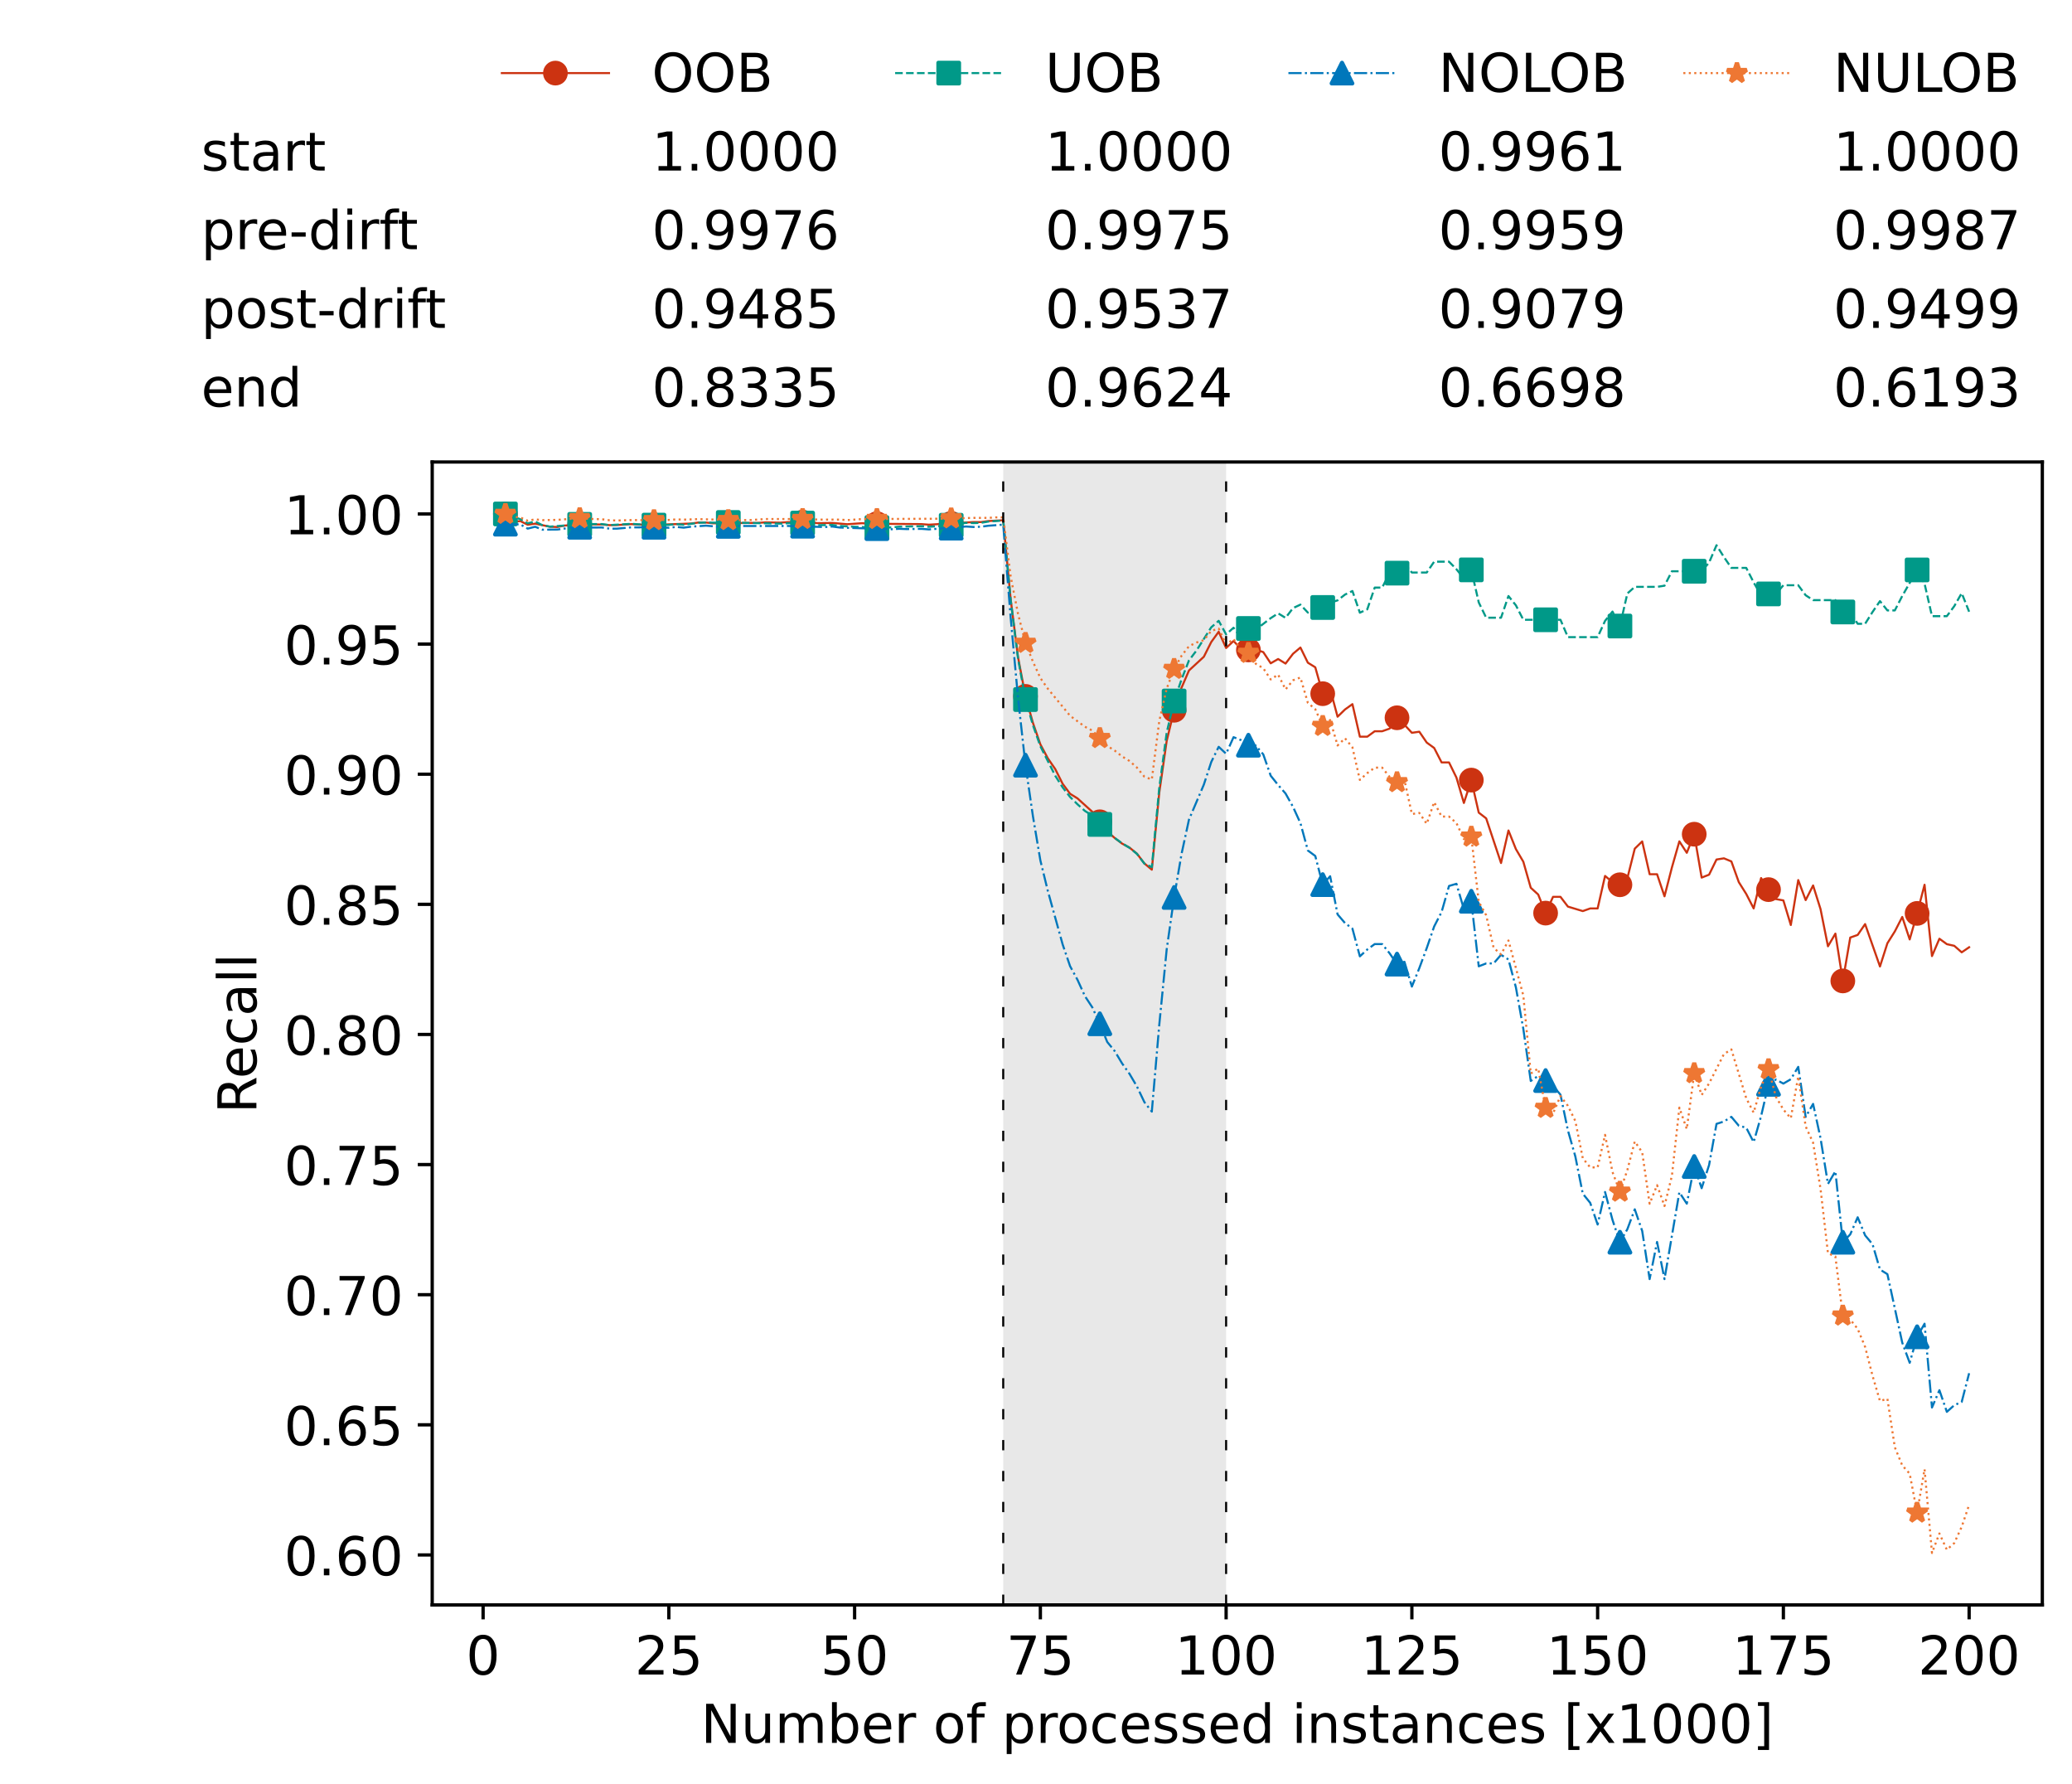 <?xml version="1.0" encoding="utf-8" standalone="no"?>
<!DOCTYPE svg PUBLIC "-//W3C//DTD SVG 1.1//EN"
  "http://www.w3.org/Graphics/SVG/1.1/DTD/svg11.dtd">
<!-- Created with matplotlib (https://matplotlib.org/) -->
<svg height="432.615pt" version="1.1" viewBox="0 0 502.65 432.615" width="502.65pt" xmlns="http://www.w3.org/2000/svg" xmlns:xlink="http://www.w3.org/1999/xlink">
 <defs>
  <style type="text/css">*{stroke-linecap:butt;stroke-linejoin:round;}</style>
 </defs>
 <g id="figure_1">
  <g id="patch_1">
   <path d="M 0 432.615 
L 502.65 432.615 
L 502.65 0 
L 0 0 
z
" style="fill:#ffffff;"/>
  </g>
  <g id="axes_1">
   <g id="patch_2">
    <path d="M 104.85 389.252 
L 495.45 389.252 
L 495.45 112.052 
L 104.85 112.052 
z
" style="fill:#ffffff;"/>
   </g>
   <g id="patch_3">
    <path clip-path="url(#p1fc9469842)" d="M 297.446 389.252 
L 297.446 112.052 
L 243.372 112.052 
L 243.372 389.252 
z
" style="fill:#d3d3d3;opacity:0.5;"/>
   </g>
   <g id="matplotlib.axis_1">
    <g id="xtick_1">
     <g id="line2d_1">
      <defs>
       <path d="M 0 0 
L 0 3.5 
" id="m14ce5546cd" style="stroke:#000000;stroke-width:0.8;"/>
      </defs>
      <g>
       <use style="stroke:#000000;stroke-width:0.8;" x="117.197" xlink:href="#m14ce5546cd" y="389.252"/>
      </g>
     </g>
     <g id="text_1">
      <!-- 0 -->
      <g transform="translate(113.061 406.13)scale(0.13 -0.13)">
       <defs>
        <path d="M 31.781 66.406 
Q 24.172 66.406 20.328 58.906 
Q 16.5 51.422 16.5 36.375 
Q 16.5 21.391 20.328 13.891 
Q 24.172 6.391 31.781 6.391 
Q 39.453 6.391 43.281 13.891 
Q 47.125 21.391 47.125 36.375 
Q 47.125 51.422 43.281 58.906 
Q 39.453 66.406 31.781 66.406 
z
M 31.781 74.219 
Q 44.047 74.219 50.516 64.516 
Q 56.984 54.828 56.984 36.375 
Q 56.984 17.969 50.516 8.266 
Q 44.047 -1.422 31.781 -1.422 
Q 19.531 -1.422 13.062 8.266 
Q 6.594 17.969 6.594 36.375 
Q 6.594 54.828 13.062 64.516 
Q 19.531 74.219 31.781 74.219 
z
" id="DejaVuSans-48"/>
       </defs>
       <use xlink:href="#DejaVuSans-48"/>
      </g>
     </g>
    </g>
    <g id="xtick_2">
     <g id="line2d_2">
      <g>
       <use style="stroke:#000000;stroke-width:0.8;" x="162.259" xlink:href="#m14ce5546cd" y="389.252"/>
      </g>
     </g>
     <g id="text_2">
      <!-- 25 -->
      <g transform="translate(153.988 406.13)scale(0.13 -0.13)">
       <defs>
        <path d="M 19.188 8.297 
L 53.609 8.297 
L 53.609 0 
L 7.328 0 
L 7.328 8.297 
Q 12.938 14.109 22.625 23.891 
Q 32.328 33.688 34.812 36.531 
Q 39.547 41.844 41.422 45.531 
Q 43.312 49.219 43.312 52.781 
Q 43.312 58.594 39.234 62.25 
Q 35.156 65.922 28.609 65.922 
Q 23.969 65.922 18.812 64.312 
Q 13.672 62.703 7.812 59.422 
L 7.812 69.391 
Q 13.766 71.781 18.938 73 
Q 24.125 74.219 28.422 74.219 
Q 39.75 74.219 46.484 68.547 
Q 53.219 62.891 53.219 53.422 
Q 53.219 48.922 51.531 44.891 
Q 49.859 40.875 45.406 35.406 
Q 44.188 33.984 37.641 27.219 
Q 31.109 20.453 19.188 8.297 
z
" id="DejaVuSans-50"/>
        <path d="M 10.797 72.906 
L 49.516 72.906 
L 49.516 64.594 
L 19.828 64.594 
L 19.828 46.734 
Q 21.969 47.469 24.109 47.828 
Q 26.266 48.188 28.422 48.188 
Q 40.625 48.188 47.75 41.5 
Q 54.891 34.812 54.891 23.391 
Q 54.891 11.625 47.562 5.094 
Q 40.234 -1.422 26.906 -1.422 
Q 22.312 -1.422 17.547 -0.641 
Q 12.797 0.141 7.719 1.703 
L 7.719 11.625 
Q 12.109 9.234 16.797 8.062 
Q 21.484 6.891 26.703 6.891 
Q 35.156 6.891 40.078 11.328 
Q 45.016 15.766 45.016 23.391 
Q 45.016 31 40.078 35.438 
Q 35.156 39.891 26.703 39.891 
Q 22.75 39.891 18.812 39.016 
Q 14.891 38.141 10.797 36.281 
z
" id="DejaVuSans-53"/>
       </defs>
       <use xlink:href="#DejaVuSans-50"/>
       <use x="63.623" xlink:href="#DejaVuSans-53"/>
      </g>
     </g>
    </g>
    <g id="xtick_3">
     <g id="line2d_3">
      <g>
       <use style="stroke:#000000;stroke-width:0.8;" x="207.322" xlink:href="#m14ce5546cd" y="389.252"/>
      </g>
     </g>
     <g id="text_3">
      <!-- 50 -->
      <g transform="translate(199.05 406.13)scale(0.13 -0.13)">
       <use xlink:href="#DejaVuSans-53"/>
       <use x="63.623" xlink:href="#DejaVuSans-48"/>
      </g>
     </g>
    </g>
    <g id="xtick_4">
     <g id="line2d_4">
      <g>
       <use style="stroke:#000000;stroke-width:0.8;" x="252.384" xlink:href="#m14ce5546cd" y="389.252"/>
      </g>
     </g>
     <g id="text_4">
      <!-- 75 -->
      <g transform="translate(244.113 406.13)scale(0.13 -0.13)">
       <defs>
        <path d="M 8.203 72.906 
L 55.078 72.906 
L 55.078 68.703 
L 28.609 0 
L 18.312 0 
L 43.219 64.594 
L 8.203 64.594 
z
" id="DejaVuSans-55"/>
       </defs>
       <use xlink:href="#DejaVuSans-55"/>
       <use x="63.623" xlink:href="#DejaVuSans-53"/>
      </g>
     </g>
    </g>
    <g id="xtick_5">
     <g id="line2d_5">
      <g>
       <use style="stroke:#000000;stroke-width:0.8;" x="297.446" xlink:href="#m14ce5546cd" y="389.252"/>
      </g>
     </g>
     <g id="text_5">
      <!-- 100 -->
      <g transform="translate(285.039 406.13)scale(0.13 -0.13)">
       <defs>
        <path d="M 12.406 8.297 
L 28.516 8.297 
L 28.516 63.922 
L 10.984 60.406 
L 10.984 69.391 
L 28.422 72.906 
L 38.281 72.906 
L 38.281 8.297 
L 54.391 8.297 
L 54.391 0 
L 12.406 0 
z
" id="DejaVuSans-49"/>
       </defs>
       <use xlink:href="#DejaVuSans-49"/>
       <use x="63.623" xlink:href="#DejaVuSans-48"/>
       <use x="127.246" xlink:href="#DejaVuSans-48"/>
      </g>
     </g>
    </g>
    <g id="xtick_6">
     <g id="line2d_6">
      <g>
       <use style="stroke:#000000;stroke-width:0.8;" x="342.509" xlink:href="#m14ce5546cd" y="389.252"/>
      </g>
     </g>
     <g id="text_6">
      <!-- 125 -->
      <g transform="translate(330.102 406.13)scale(0.13 -0.13)">
       <use xlink:href="#DejaVuSans-49"/>
       <use x="63.623" xlink:href="#DejaVuSans-50"/>
       <use x="127.246" xlink:href="#DejaVuSans-53"/>
      </g>
     </g>
    </g>
    <g id="xtick_7">
     <g id="line2d_7">
      <g>
       <use style="stroke:#000000;stroke-width:0.8;" x="387.571" xlink:href="#m14ce5546cd" y="389.252"/>
      </g>
     </g>
     <g id="text_7">
      <!-- 150 -->
      <g transform="translate(375.164 406.13)scale(0.13 -0.13)">
       <use xlink:href="#DejaVuSans-49"/>
       <use x="63.623" xlink:href="#DejaVuSans-53"/>
       <use x="127.246" xlink:href="#DejaVuSans-48"/>
      </g>
     </g>
    </g>
    <g id="xtick_8">
     <g id="line2d_8">
      <g>
       <use style="stroke:#000000;stroke-width:0.8;" x="432.633" xlink:href="#m14ce5546cd" y="389.252"/>
      </g>
     </g>
     <g id="text_8">
      <!-- 175 -->
      <g transform="translate(420.226 406.13)scale(0.13 -0.13)">
       <use xlink:href="#DejaVuSans-49"/>
       <use x="63.623" xlink:href="#DejaVuSans-55"/>
       <use x="127.246" xlink:href="#DejaVuSans-53"/>
      </g>
     </g>
    </g>
    <g id="xtick_9">
     <g id="line2d_9">
      <g>
       <use style="stroke:#000000;stroke-width:0.8;" x="477.695" xlink:href="#m14ce5546cd" y="389.252"/>
      </g>
     </g>
     <g id="text_9">
      <!-- 200 -->
      <g transform="translate(465.289 406.13)scale(0.13 -0.13)">
       <use xlink:href="#DejaVuSans-50"/>
       <use x="63.623" xlink:href="#DejaVuSans-48"/>
       <use x="127.246" xlink:href="#DejaVuSans-48"/>
      </g>
     </g>
    </g>
    <g id="text_10">
     <!-- Number of processed instances [x1000] -->
     <g transform="translate(170.025 422.711)scale(0.13 -0.13)">
      <defs>
       <path d="M 9.812 72.906 
L 23.094 72.906 
L 55.422 11.922 
L 55.422 72.906 
L 64.984 72.906 
L 64.984 0 
L 51.703 0 
L 19.391 60.984 
L 19.391 0 
L 9.812 0 
z
" id="DejaVuSans-78"/>
       <path d="M 8.5 21.578 
L 8.5 54.688 
L 17.484 54.688 
L 17.484 21.922 
Q 17.484 14.156 20.5 10.266 
Q 23.531 6.391 29.594 6.391 
Q 36.859 6.391 41.078 11.031 
Q 45.312 15.672 45.312 23.688 
L 45.312 54.688 
L 54.297 54.688 
L 54.297 0 
L 45.312 0 
L 45.312 8.406 
Q 42.047 3.422 37.719 1 
Q 33.406 -1.422 27.688 -1.422 
Q 18.266 -1.422 13.375 4.438 
Q 8.5 10.297 8.5 21.578 
z
M 31.109 56 
z
" id="DejaVuSans-117"/>
       <path d="M 52 44.188 
Q 55.375 50.25 60.062 53.125 
Q 64.75 56 71.094 56 
Q 79.641 56 84.281 50.016 
Q 88.922 44.047 88.922 33.016 
L 88.922 0 
L 79.891 0 
L 79.891 32.719 
Q 79.891 40.578 77.094 44.375 
Q 74.312 48.188 68.609 48.188 
Q 61.625 48.188 57.562 43.547 
Q 53.516 38.922 53.516 30.906 
L 53.516 0 
L 44.484 0 
L 44.484 32.719 
Q 44.484 40.625 41.703 44.406 
Q 38.922 48.188 33.109 48.188 
Q 26.219 48.188 22.156 43.531 
Q 18.109 38.875 18.109 30.906 
L 18.109 0 
L 9.078 0 
L 9.078 54.688 
L 18.109 54.688 
L 18.109 46.188 
Q 21.188 51.219 25.484 53.609 
Q 29.781 56 35.688 56 
Q 41.656 56 45.828 52.969 
Q 50 49.953 52 44.188 
z
" id="DejaVuSans-109"/>
       <path d="M 48.688 27.297 
Q 48.688 37.203 44.609 42.844 
Q 40.531 48.484 33.406 48.484 
Q 26.266 48.484 22.188 42.844 
Q 18.109 37.203 18.109 27.297 
Q 18.109 17.391 22.188 11.75 
Q 26.266 6.109 33.406 6.109 
Q 40.531 6.109 44.609 11.75 
Q 48.688 17.391 48.688 27.297 
z
M 18.109 46.391 
Q 20.953 51.266 25.266 53.625 
Q 29.594 56 35.594 56 
Q 45.562 56 51.781 48.094 
Q 58.016 40.188 58.016 27.297 
Q 58.016 14.406 51.781 6.484 
Q 45.562 -1.422 35.594 -1.422 
Q 29.594 -1.422 25.266 0.953 
Q 20.953 3.328 18.109 8.203 
L 18.109 0 
L 9.078 0 
L 9.078 75.984 
L 18.109 75.984 
z
" id="DejaVuSans-98"/>
       <path d="M 56.203 29.594 
L 56.203 25.203 
L 14.891 25.203 
Q 15.484 15.922 20.484 11.062 
Q 25.484 6.203 34.422 6.203 
Q 39.594 6.203 44.453 7.469 
Q 49.312 8.734 54.109 11.281 
L 54.109 2.781 
Q 49.266 0.734 44.188 -0.344 
Q 39.109 -1.422 33.891 -1.422 
Q 20.797 -1.422 13.156 6.188 
Q 5.516 13.812 5.516 26.812 
Q 5.516 40.234 12.766 48.109 
Q 20.016 56 32.328 56 
Q 43.359 56 49.781 48.891 
Q 56.203 41.797 56.203 29.594 
z
M 47.219 32.234 
Q 47.125 39.594 43.094 43.984 
Q 39.062 48.391 32.422 48.391 
Q 24.906 48.391 20.391 44.141 
Q 15.875 39.891 15.188 32.172 
z
" id="DejaVuSans-101"/>
       <path d="M 41.109 46.297 
Q 39.594 47.172 37.812 47.578 
Q 36.031 48 33.891 48 
Q 26.266 48 22.188 43.047 
Q 18.109 38.094 18.109 28.812 
L 18.109 0 
L 9.078 0 
L 9.078 54.688 
L 18.109 54.688 
L 18.109 46.188 
Q 20.953 51.172 25.484 53.578 
Q 30.031 56 36.531 56 
Q 37.453 56 38.578 55.875 
Q 39.703 55.766 41.062 55.516 
z
" id="DejaVuSans-114"/>
       <path id="DejaVuSans-32"/>
       <path d="M 30.609 48.391 
Q 23.391 48.391 19.188 42.75 
Q 14.984 37.109 14.984 27.297 
Q 14.984 17.484 19.156 11.844 
Q 23.344 6.203 30.609 6.203 
Q 37.797 6.203 41.984 11.859 
Q 46.188 17.531 46.188 27.297 
Q 46.188 37.016 41.984 42.703 
Q 37.797 48.391 30.609 48.391 
z
M 30.609 56 
Q 42.328 56 49.016 48.375 
Q 55.719 40.766 55.719 27.297 
Q 55.719 13.875 49.016 6.219 
Q 42.328 -1.422 30.609 -1.422 
Q 18.844 -1.422 12.172 6.219 
Q 5.516 13.875 5.516 27.297 
Q 5.516 40.766 12.172 48.375 
Q 18.844 56 30.609 56 
z
" id="DejaVuSans-111"/>
       <path d="M 37.109 75.984 
L 37.109 68.5 
L 28.516 68.5 
Q 23.688 68.5 21.797 66.547 
Q 19.922 64.594 19.922 59.516 
L 19.922 54.688 
L 34.719 54.688 
L 34.719 47.703 
L 19.922 47.703 
L 19.922 0 
L 10.891 0 
L 10.891 47.703 
L 2.297 47.703 
L 2.297 54.688 
L 10.891 54.688 
L 10.891 58.5 
Q 10.891 67.625 15.141 71.797 
Q 19.391 75.984 28.609 75.984 
z
" id="DejaVuSans-102"/>
       <path d="M 18.109 8.203 
L 18.109 -20.797 
L 9.078 -20.797 
L 9.078 54.688 
L 18.109 54.688 
L 18.109 46.391 
Q 20.953 51.266 25.266 53.625 
Q 29.594 56 35.594 56 
Q 45.562 56 51.781 48.094 
Q 58.016 40.188 58.016 27.297 
Q 58.016 14.406 51.781 6.484 
Q 45.562 -1.422 35.594 -1.422 
Q 29.594 -1.422 25.266 0.953 
Q 20.953 3.328 18.109 8.203 
z
M 48.688 27.297 
Q 48.688 37.203 44.609 42.844 
Q 40.531 48.484 33.406 48.484 
Q 26.266 48.484 22.188 42.844 
Q 18.109 37.203 18.109 27.297 
Q 18.109 17.391 22.188 11.75 
Q 26.266 6.109 33.406 6.109 
Q 40.531 6.109 44.609 11.75 
Q 48.688 17.391 48.688 27.297 
z
" id="DejaVuSans-112"/>
       <path d="M 48.781 52.594 
L 48.781 44.188 
Q 44.969 46.297 41.141 47.344 
Q 37.312 48.391 33.406 48.391 
Q 24.656 48.391 19.812 42.844 
Q 14.984 37.312 14.984 27.297 
Q 14.984 17.281 19.812 11.734 
Q 24.656 6.203 33.406 6.203 
Q 37.312 6.203 41.141 7.25 
Q 44.969 8.297 48.781 10.406 
L 48.781 2.094 
Q 45.016 0.344 40.984 -0.531 
Q 36.969 -1.422 32.422 -1.422 
Q 20.062 -1.422 12.781 6.344 
Q 5.516 14.109 5.516 27.297 
Q 5.516 40.672 12.859 48.328 
Q 20.219 56 33.016 56 
Q 37.156 56 41.109 55.141 
Q 45.062 54.297 48.781 52.594 
z
" id="DejaVuSans-99"/>
       <path d="M 44.281 53.078 
L 44.281 44.578 
Q 40.484 46.531 36.375 47.5 
Q 32.281 48.484 27.875 48.484 
Q 21.188 48.484 17.844 46.438 
Q 14.5 44.391 14.5 40.281 
Q 14.5 37.156 16.891 35.375 
Q 19.281 33.594 26.516 31.984 
L 29.594 31.297 
Q 39.156 29.25 43.188 25.516 
Q 47.219 21.781 47.219 15.094 
Q 47.219 7.469 41.188 3.016 
Q 35.156 -1.422 24.609 -1.422 
Q 20.219 -1.422 15.453 -0.562 
Q 10.688 0.297 5.422 2 
L 5.422 11.281 
Q 10.406 8.688 15.234 7.391 
Q 20.062 6.109 24.812 6.109 
Q 31.156 6.109 34.562 8.281 
Q 37.984 10.453 37.984 14.406 
Q 37.984 18.062 35.516 20.016 
Q 33.062 21.969 24.703 23.781 
L 21.578 24.516 
Q 13.234 26.266 9.516 29.906 
Q 5.812 33.547 5.812 39.891 
Q 5.812 47.609 11.281 51.797 
Q 16.75 56 26.812 56 
Q 31.781 56 36.172 55.266 
Q 40.578 54.547 44.281 53.078 
z
" id="DejaVuSans-115"/>
       <path d="M 45.406 46.391 
L 45.406 75.984 
L 54.391 75.984 
L 54.391 0 
L 45.406 0 
L 45.406 8.203 
Q 42.578 3.328 38.25 0.953 
Q 33.938 -1.422 27.875 -1.422 
Q 17.969 -1.422 11.734 6.484 
Q 5.516 14.406 5.516 27.297 
Q 5.516 40.188 11.734 48.094 
Q 17.969 56 27.875 56 
Q 33.938 56 38.25 53.625 
Q 42.578 51.266 45.406 46.391 
z
M 14.797 27.297 
Q 14.797 17.391 18.875 11.75 
Q 22.953 6.109 30.078 6.109 
Q 37.203 6.109 41.297 11.75 
Q 45.406 17.391 45.406 27.297 
Q 45.406 37.203 41.297 42.844 
Q 37.203 48.484 30.078 48.484 
Q 22.953 48.484 18.875 42.844 
Q 14.797 37.203 14.797 27.297 
z
" id="DejaVuSans-100"/>
       <path d="M 9.422 54.688 
L 18.406 54.688 
L 18.406 0 
L 9.422 0 
z
M 9.422 75.984 
L 18.406 75.984 
L 18.406 64.594 
L 9.422 64.594 
z
" id="DejaVuSans-105"/>
       <path d="M 54.891 33.016 
L 54.891 0 
L 45.906 0 
L 45.906 32.719 
Q 45.906 40.484 42.875 44.328 
Q 39.844 48.188 33.797 48.188 
Q 26.516 48.188 22.312 43.547 
Q 18.109 38.922 18.109 30.906 
L 18.109 0 
L 9.078 0 
L 9.078 54.688 
L 18.109 54.688 
L 18.109 46.188 
Q 21.344 51.125 25.703 53.562 
Q 30.078 56 35.797 56 
Q 45.219 56 50.047 50.172 
Q 54.891 44.344 54.891 33.016 
z
" id="DejaVuSans-110"/>
       <path d="M 18.312 70.219 
L 18.312 54.688 
L 36.812 54.688 
L 36.812 47.703 
L 18.312 47.703 
L 18.312 18.016 
Q 18.312 11.328 20.141 9.422 
Q 21.969 7.516 27.594 7.516 
L 36.812 7.516 
L 36.812 0 
L 27.594 0 
Q 17.188 0 13.234 3.875 
Q 9.281 7.766 9.281 18.016 
L 9.281 47.703 
L 2.688 47.703 
L 2.688 54.688 
L 9.281 54.688 
L 9.281 70.219 
z
" id="DejaVuSans-116"/>
       <path d="M 34.281 27.484 
Q 23.391 27.484 19.188 25 
Q 14.984 22.516 14.984 16.5 
Q 14.984 11.719 18.141 8.906 
Q 21.297 6.109 26.703 6.109 
Q 34.188 6.109 38.703 11.406 
Q 43.219 16.703 43.219 25.484 
L 43.219 27.484 
z
M 52.203 31.203 
L 52.203 0 
L 43.219 0 
L 43.219 8.297 
Q 40.141 3.328 35.547 0.953 
Q 30.953 -1.422 24.312 -1.422 
Q 15.922 -1.422 10.953 3.297 
Q 6 8.016 6 15.922 
Q 6 25.141 12.172 29.828 
Q 18.359 34.516 30.609 34.516 
L 43.219 34.516 
L 43.219 35.406 
Q 43.219 41.609 39.141 45 
Q 35.062 48.391 27.688 48.391 
Q 23 48.391 18.547 47.266 
Q 14.109 46.141 10.016 43.891 
L 10.016 52.203 
Q 14.938 54.109 19.578 55.047 
Q 24.219 56 28.609 56 
Q 40.484 56 46.344 49.844 
Q 52.203 43.703 52.203 31.203 
z
" id="DejaVuSans-97"/>
       <path d="M 8.594 75.984 
L 29.297 75.984 
L 29.297 69 
L 17.578 69 
L 17.578 -6.203 
L 29.297 -6.203 
L 29.297 -13.188 
L 8.594 -13.188 
z
" id="DejaVuSans-91"/>
       <path d="M 54.891 54.688 
L 35.109 28.078 
L 55.906 0 
L 45.312 0 
L 29.391 21.484 
L 13.484 0 
L 2.875 0 
L 24.125 28.609 
L 4.688 54.688 
L 15.281 54.688 
L 29.781 35.203 
L 44.281 54.688 
z
" id="DejaVuSans-120"/>
       <path d="M 30.422 75.984 
L 30.422 -13.188 
L 9.719 -13.188 
L 9.719 -6.203 
L 21.391 -6.203 
L 21.391 69 
L 9.719 69 
L 9.719 75.984 
z
" id="DejaVuSans-93"/>
      </defs>
      <use xlink:href="#DejaVuSans-78"/>
      <use x="74.805" xlink:href="#DejaVuSans-117"/>
      <use x="138.184" xlink:href="#DejaVuSans-109"/>
      <use x="235.596" xlink:href="#DejaVuSans-98"/>
      <use x="299.072" xlink:href="#DejaVuSans-101"/>
      <use x="360.596" xlink:href="#DejaVuSans-114"/>
      <use x="401.709" xlink:href="#DejaVuSans-32"/>
      <use x="433.496" xlink:href="#DejaVuSans-111"/>
      <use x="494.678" xlink:href="#DejaVuSans-102"/>
      <use x="529.883" xlink:href="#DejaVuSans-32"/>
      <use x="561.67" xlink:href="#DejaVuSans-112"/>
      <use x="625.146" xlink:href="#DejaVuSans-114"/>
      <use x="664.01" xlink:href="#DejaVuSans-111"/>
      <use x="725.191" xlink:href="#DejaVuSans-99"/>
      <use x="780.172" xlink:href="#DejaVuSans-101"/>
      <use x="841.695" xlink:href="#DejaVuSans-115"/>
      <use x="893.795" xlink:href="#DejaVuSans-115"/>
      <use x="945.895" xlink:href="#DejaVuSans-101"/>
      <use x="1007.418" xlink:href="#DejaVuSans-100"/>
      <use x="1070.895" xlink:href="#DejaVuSans-32"/>
      <use x="1102.682" xlink:href="#DejaVuSans-105"/>
      <use x="1130.465" xlink:href="#DejaVuSans-110"/>
      <use x="1193.844" xlink:href="#DejaVuSans-115"/>
      <use x="1245.943" xlink:href="#DejaVuSans-116"/>
      <use x="1285.152" xlink:href="#DejaVuSans-97"/>
      <use x="1346.432" xlink:href="#DejaVuSans-110"/>
      <use x="1409.811" xlink:href="#DejaVuSans-99"/>
      <use x="1464.791" xlink:href="#DejaVuSans-101"/>
      <use x="1526.314" xlink:href="#DejaVuSans-115"/>
      <use x="1578.414" xlink:href="#DejaVuSans-32"/>
      <use x="1610.201" xlink:href="#DejaVuSans-91"/>
      <use x="1649.215" xlink:href="#DejaVuSans-120"/>
      <use x="1708.395" xlink:href="#DejaVuSans-49"/>
      <use x="1772.018" xlink:href="#DejaVuSans-48"/>
      <use x="1835.641" xlink:href="#DejaVuSans-48"/>
      <use x="1899.264" xlink:href="#DejaVuSans-48"/>
      <use x="1962.887" xlink:href="#DejaVuSans-93"/>
     </g>
    </g>
   </g>
   <g id="matplotlib.axis_2">
    <g id="ytick_1">
     <g id="line2d_10">
      <defs>
       <path d="M 0 0 
L -3.5 0 
" id="m875df231ec" style="stroke:#000000;stroke-width:0.8;"/>
      </defs>
      <g>
       <use style="stroke:#000000;stroke-width:0.8;" x="104.85" xlink:href="#m875df231ec" y="377.127"/>
      </g>
     </g>
     <g id="text_11">
      <!-- 0.60 -->
      <g transform="translate(68.905 382.066)scale(0.13 -0.13)">
       <defs>
        <path d="M 10.688 12.406 
L 21 12.406 
L 21 0 
L 10.688 0 
z
" id="DejaVuSans-46"/>
        <path d="M 33.016 40.375 
Q 26.375 40.375 22.484 35.828 
Q 18.609 31.297 18.609 23.391 
Q 18.609 15.531 22.484 10.953 
Q 26.375 6.391 33.016 6.391 
Q 39.656 6.391 43.531 10.953 
Q 47.406 15.531 47.406 23.391 
Q 47.406 31.297 43.531 35.828 
Q 39.656 40.375 33.016 40.375 
z
M 52.594 71.297 
L 52.594 62.312 
Q 48.875 64.062 45.094 64.984 
Q 41.312 65.922 37.594 65.922 
Q 27.828 65.922 22.672 59.328 
Q 17.531 52.734 16.797 39.406 
Q 19.672 43.656 24.016 45.922 
Q 28.375 48.188 33.594 48.188 
Q 44.578 48.188 50.953 41.516 
Q 57.328 34.859 57.328 23.391 
Q 57.328 12.156 50.688 5.359 
Q 44.047 -1.422 33.016 -1.422 
Q 20.359 -1.422 13.672 8.266 
Q 6.984 17.969 6.984 36.375 
Q 6.984 53.656 15.188 63.938 
Q 23.391 74.219 37.203 74.219 
Q 40.922 74.219 44.703 73.484 
Q 48.484 72.75 52.594 71.297 
z
" id="DejaVuSans-54"/>
       </defs>
       <use xlink:href="#DejaVuSans-48"/>
       <use x="63.623" xlink:href="#DejaVuSans-46"/>
       <use x="95.41" xlink:href="#DejaVuSans-54"/>
       <use x="159.033" xlink:href="#DejaVuSans-48"/>
      </g>
     </g>
    </g>
    <g id="ytick_2">
     <g id="line2d_11">
      <g>
       <use style="stroke:#000000;stroke-width:0.8;" x="104.85" xlink:href="#m875df231ec" y="345.567"/>
      </g>
     </g>
     <g id="text_12">
      <!-- 0.65 -->
      <g transform="translate(68.905 350.506)scale(0.13 -0.13)">
       <use xlink:href="#DejaVuSans-48"/>
       <use x="63.623" xlink:href="#DejaVuSans-46"/>
       <use x="95.41" xlink:href="#DejaVuSans-54"/>
       <use x="159.033" xlink:href="#DejaVuSans-53"/>
      </g>
     </g>
    </g>
    <g id="ytick_3">
     <g id="line2d_12">
      <g>
       <use style="stroke:#000000;stroke-width:0.8;" x="104.85" xlink:href="#m875df231ec" y="314.008"/>
      </g>
     </g>
     <g id="text_13">
      <!-- 0.70 -->
      <g transform="translate(68.905 318.947)scale(0.13 -0.13)">
       <use xlink:href="#DejaVuSans-48"/>
       <use x="63.623" xlink:href="#DejaVuSans-46"/>
       <use x="95.41" xlink:href="#DejaVuSans-55"/>
       <use x="159.033" xlink:href="#DejaVuSans-48"/>
      </g>
     </g>
    </g>
    <g id="ytick_4">
     <g id="line2d_13">
      <g>
       <use style="stroke:#000000;stroke-width:0.8;" x="104.85" xlink:href="#m875df231ec" y="282.449"/>
      </g>
     </g>
     <g id="text_14">
      <!-- 0.75 -->
      <g transform="translate(68.905 287.388)scale(0.13 -0.13)">
       <use xlink:href="#DejaVuSans-48"/>
       <use x="63.623" xlink:href="#DejaVuSans-46"/>
       <use x="95.41" xlink:href="#DejaVuSans-55"/>
       <use x="159.033" xlink:href="#DejaVuSans-53"/>
      </g>
     </g>
    </g>
    <g id="ytick_5">
     <g id="line2d_14">
      <g>
       <use style="stroke:#000000;stroke-width:0.8;" x="104.85" xlink:href="#m875df231ec" y="250.889"/>
      </g>
     </g>
     <g id="text_15">
      <!-- 0.80 -->
      <g transform="translate(68.905 255.828)scale(0.13 -0.13)">
       <defs>
        <path d="M 31.781 34.625 
Q 24.75 34.625 20.719 30.859 
Q 16.703 27.094 16.703 20.516 
Q 16.703 13.922 20.719 10.156 
Q 24.75 6.391 31.781 6.391 
Q 38.812 6.391 42.859 10.172 
Q 46.922 13.969 46.922 20.516 
Q 46.922 27.094 42.891 30.859 
Q 38.875 34.625 31.781 34.625 
z
M 21.922 38.812 
Q 15.578 40.375 12.031 44.719 
Q 8.5 49.078 8.5 55.328 
Q 8.5 64.062 14.719 69.141 
Q 20.953 74.219 31.781 74.219 
Q 42.672 74.219 48.875 69.141 
Q 55.078 64.062 55.078 55.328 
Q 55.078 49.078 51.531 44.719 
Q 48 40.375 41.703 38.812 
Q 48.828 37.156 52.797 32.312 
Q 56.781 27.484 56.781 20.516 
Q 56.781 9.906 50.312 4.234 
Q 43.844 -1.422 31.781 -1.422 
Q 19.734 -1.422 13.25 4.234 
Q 6.781 9.906 6.781 20.516 
Q 6.781 27.484 10.781 32.312 
Q 14.797 37.156 21.922 38.812 
z
M 18.312 54.391 
Q 18.312 48.734 21.844 45.562 
Q 25.391 42.391 31.781 42.391 
Q 38.141 42.391 41.719 45.562 
Q 45.312 48.734 45.312 54.391 
Q 45.312 60.062 41.719 63.234 
Q 38.141 66.406 31.781 66.406 
Q 25.391 66.406 21.844 63.234 
Q 18.312 60.062 18.312 54.391 
z
" id="DejaVuSans-56"/>
       </defs>
       <use xlink:href="#DejaVuSans-48"/>
       <use x="63.623" xlink:href="#DejaVuSans-46"/>
       <use x="95.41" xlink:href="#DejaVuSans-56"/>
       <use x="159.033" xlink:href="#DejaVuSans-48"/>
      </g>
     </g>
    </g>
    <g id="ytick_6">
     <g id="line2d_15">
      <g>
       <use style="stroke:#000000;stroke-width:0.8;" x="104.85" xlink:href="#m875df231ec" y="219.33"/>
      </g>
     </g>
     <g id="text_16">
      <!-- 0.85 -->
      <g transform="translate(68.905 224.269)scale(0.13 -0.13)">
       <use xlink:href="#DejaVuSans-48"/>
       <use x="63.623" xlink:href="#DejaVuSans-46"/>
       <use x="95.41" xlink:href="#DejaVuSans-56"/>
       <use x="159.033" xlink:href="#DejaVuSans-53"/>
      </g>
     </g>
    </g>
    <g id="ytick_7">
     <g id="line2d_16">
      <g>
       <use style="stroke:#000000;stroke-width:0.8;" x="104.85" xlink:href="#m875df231ec" y="187.771"/>
      </g>
     </g>
     <g id="text_17">
      <!-- 0.90 -->
      <g transform="translate(68.905 192.71)scale(0.13 -0.13)">
       <defs>
        <path d="M 10.984 1.516 
L 10.984 10.5 
Q 14.703 8.734 18.5 7.812 
Q 22.312 6.891 25.984 6.891 
Q 35.75 6.891 40.891 13.453 
Q 46.047 20.016 46.781 33.406 
Q 43.953 29.203 39.594 26.953 
Q 35.25 24.703 29.984 24.703 
Q 19.047 24.703 12.672 31.312 
Q 6.297 37.938 6.297 49.422 
Q 6.297 60.641 12.938 67.422 
Q 19.578 74.219 30.609 74.219 
Q 43.266 74.219 49.922 64.516 
Q 56.594 54.828 56.594 36.375 
Q 56.594 19.141 48.406 8.859 
Q 40.234 -1.422 26.422 -1.422 
Q 22.703 -1.422 18.891 -0.688 
Q 15.094 0.047 10.984 1.516 
z
M 30.609 32.422 
Q 37.25 32.422 41.125 36.953 
Q 45.016 41.5 45.016 49.422 
Q 45.016 57.281 41.125 61.844 
Q 37.25 66.406 30.609 66.406 
Q 23.969 66.406 20.094 61.844 
Q 16.219 57.281 16.219 49.422 
Q 16.219 41.5 20.094 36.953 
Q 23.969 32.422 30.609 32.422 
z
" id="DejaVuSans-57"/>
       </defs>
       <use xlink:href="#DejaVuSans-48"/>
       <use x="63.623" xlink:href="#DejaVuSans-46"/>
       <use x="95.41" xlink:href="#DejaVuSans-57"/>
       <use x="159.033" xlink:href="#DejaVuSans-48"/>
      </g>
     </g>
    </g>
    <g id="ytick_8">
     <g id="line2d_17">
      <g>
       <use style="stroke:#000000;stroke-width:0.8;" x="104.85" xlink:href="#m875df231ec" y="156.211"/>
      </g>
     </g>
     <g id="text_18">
      <!-- 0.95 -->
      <g transform="translate(68.905 161.15)scale(0.13 -0.13)">
       <use xlink:href="#DejaVuSans-48"/>
       <use x="63.623" xlink:href="#DejaVuSans-46"/>
       <use x="95.41" xlink:href="#DejaVuSans-57"/>
       <use x="159.033" xlink:href="#DejaVuSans-53"/>
      </g>
     </g>
    </g>
    <g id="ytick_9">
     <g id="line2d_18">
      <g>
       <use style="stroke:#000000;stroke-width:0.8;" x="104.85" xlink:href="#m875df231ec" y="124.652"/>
      </g>
     </g>
     <g id="text_19">
      <!-- 1.00 -->
      <g transform="translate(68.905 129.591)scale(0.13 -0.13)">
       <use xlink:href="#DejaVuSans-49"/>
       <use x="63.623" xlink:href="#DejaVuSans-46"/>
       <use x="95.41" xlink:href="#DejaVuSans-48"/>
       <use x="159.033" xlink:href="#DejaVuSans-48"/>
      </g>
     </g>
    </g>
    <g id="text_20">
     <!-- Recall -->
     <g transform="translate(62.201 270.044)rotate(-90)scale(0.13 -0.13)">
      <defs>
       <path d="M 44.391 34.188 
Q 47.562 33.109 50.562 29.594 
Q 53.562 26.078 56.594 19.922 
L 66.609 0 
L 56 0 
L 46.688 18.703 
Q 43.062 26.031 39.672 28.422 
Q 36.281 30.812 30.422 30.812 
L 19.672 30.812 
L 19.672 0 
L 9.812 0 
L 9.812 72.906 
L 32.078 72.906 
Q 44.578 72.906 50.734 67.672 
Q 56.891 62.453 56.891 51.906 
Q 56.891 45.016 53.688 40.469 
Q 50.484 35.938 44.391 34.188 
z
M 19.672 64.797 
L 19.672 38.922 
L 32.078 38.922 
Q 39.203 38.922 42.844 42.219 
Q 46.484 45.516 46.484 51.906 
Q 46.484 58.297 42.844 61.547 
Q 39.203 64.797 32.078 64.797 
z
" id="DejaVuSans-82"/>
       <path d="M 9.422 75.984 
L 18.406 75.984 
L 18.406 0 
L 9.422 0 
z
" id="DejaVuSans-108"/>
      </defs>
      <use xlink:href="#DejaVuSans-82"/>
      <use x="64.982" xlink:href="#DejaVuSans-101"/>
      <use x="126.506" xlink:href="#DejaVuSans-99"/>
      <use x="181.486" xlink:href="#DejaVuSans-97"/>
      <use x="242.766" xlink:href="#DejaVuSans-108"/>
      <use x="270.549" xlink:href="#DejaVuSans-108"/>
     </g>
    </g>
   </g>
   <g id="line2d_19"/>
   <g id="line2d_20"/>
   <g id="line2d_21"/>
   <g id="line2d_22"/>
   <g id="line2d_23"/>
   <g id="line2d_24">
    <path clip-path="url(#p1fc9469842)" d="M 122.605 124.652 
L 124.407 126.604 
L 126.21 126.369 
L 128.012 127.269 
L 129.815 127.008 
L 133.419 127.753 
L 135.222 127.813 
L 137.024 127.462 
L 140.629 127.192 
L 146.037 127.207 
L 147.839 127.365 
L 149.642 127.349 
L 153.247 127.12 
L 155.049 127.245 
L 156.852 127.178 
L 158.654 127.307 
L 167.667 126.973 
L 169.469 126.722 
L 171.272 126.731 
L 173.074 126.918 
L 183.889 126.814 
L 185.692 126.691 
L 189.297 126.756 
L 191.099 126.634 
L 196.507 126.632 
L 198.309 126.888 
L 201.914 126.829 
L 205.519 127.143 
L 209.124 126.897 
L 210.927 127.015 
L 223.544 127.118 
L 225.347 127.255 
L 236.162 126.617 
L 237.964 126.618 
L 239.767 126.372 
L 243.372 126.179 
L 245.174 145.292 
L 246.976 159.437 
L 248.779 168.898 
L 250.581 175.321 
L 252.384 180.528 
L 254.186 183.905 
L 255.989 186.522 
L 257.791 190.102 
L 259.594 192.521 
L 261.396 193.639 
L 265.001 196.905 
L 268.606 201.632 
L 270.409 203.235 
L 272.211 204.602 
L 274.014 205.577 
L 275.816 207.042 
L 277.619 209.409 
L 279.421 210.928 
L 281.224 192.28 
L 283.026 179.71 
L 284.829 172.263 
L 286.631 166.804 
L 288.434 162.616 
L 292.039 159.289 
L 293.841 155.709 
L 295.644 153.225 
L 297.446 157.166 
L 299.249 155.457 
L 301.051 157.406 
L 302.854 157.626 
L 304.656 157.563 
L 306.459 158.156 
L 308.261 160.874 
L 310.064 159.835 
L 311.866 160.936 
L 313.669 158.569 
L 315.471 157.05 
L 317.274 160.726 
L 319.076 161.842 
L 320.879 168.243 
L 322.681 167.085 
L 324.484 173.827 
L 326.286 172.074 
L 328.089 170.777 
L 329.891 178.667 
L 331.694 178.667 
L 333.496 177.352 
L 335.299 177.352 
L 337.101 176.715 
L 338.904 174.085 
L 340.706 175.775 
L 342.509 177.729 
L 344.311 177.466 
L 346.114 180.096 
L 347.916 181.411 
L 349.719 184.917 
L 351.521 184.917 
L 353.324 188.599 
L 355.126 194.747 
L 356.928 189.201 
L 358.731 197.09 
L 360.533 198.483 
L 364.138 209.312 
L 365.941 201.422 
L 367.743 205.931 
L 369.546 208.999 
L 371.348 215.311 
L 373.151 216.95 
L 374.953 221.459 
L 376.756 217.514 
L 378.558 217.514 
L 380.361 219.881 
L 383.966 220.97 
L 385.768 220.333 
L 387.571 220.333 
L 389.373 212.443 
L 391.176 213.946 
L 392.978 214.583 
L 394.781 213.005 
L 396.583 205.827 
L 398.386 204.074 
L 400.188 212.03 
L 401.991 212.03 
L 403.793 217.384 
L 405.596 210.37 
L 407.398 204.059 
L 409.201 206.833 
L 411.003 202.325 
L 412.806 212.844 
L 414.608 212.143 
L 416.411 208.461 
L 418.213 208.174 
L 420.016 208.926 
L 421.818 213.946 
L 423.621 216.815 
L 425.423 220.322 
L 427.226 212.958 
L 429.028 215.763 
L 430.831 218.059 
L 432.633 218.382 
L 434.436 224.344 
L 436.238 213.448 
L 438.041 218.303 
L 439.843 214.753 
L 441.646 220.491 
L 443.448 229.508 
L 445.251 226.433 
L 447.053 237.909 
L 448.856 227.389 
L 450.658 226.752 
L 452.461 224.122 
L 456.066 234.403 
L 457.868 228.767 
L 459.671 225.898 
L 461.473 222.391 
L 463.276 227.842 
L 465.078 221.531 
L 466.881 214.584 
L 468.683 231.881 
L 470.485 227.674 
L 472.288 228.989 
L 474.09 229.393 
L 475.893 230.971 
L 477.695 229.741 
L 477.695 229.741 
" style="fill:none;stroke:#cc3311;stroke-linecap:square;stroke-width:0.5;"/>
    <defs>
     <path d="M 0 2.5 
C 0.663 2.5 1.299 2.237 1.768 1.768 
C 2.237 1.299 2.5 0.663 2.5 0 
C 2.5 -0.663 2.237 -1.299 1.768 -1.768 
C 1.299 -2.237 0.663 -2.5 0 -2.5 
C -0.663 -2.5 -1.299 -2.237 -1.768 -1.768 
C -2.237 -1.299 -2.5 -0.663 -2.5 0 
C -2.5 0.663 -2.237 1.299 -1.768 1.768 
C -1.299 2.237 -0.663 2.5 0 2.5 
z
" id="mb29899daea" style="stroke:#cc3311;"/>
    </defs>
    <g clip-path="url(#p1fc9469842)">
     <use style="fill:#cc3311;stroke:#cc3311;" x="122.605" xlink:href="#mb29899daea" y="124.652"/>
     <use style="fill:#cc3311;stroke:#cc3311;" x="140.629" xlink:href="#mb29899daea" y="127.192"/>
     <use style="fill:#cc3311;stroke:#cc3311;" x="158.654" xlink:href="#mb29899daea" y="127.307"/>
     <use style="fill:#cc3311;stroke:#cc3311;" x="176.679" xlink:href="#mb29899daea" y="126.847"/>
     <use style="fill:#cc3311;stroke:#cc3311;" x="194.704" xlink:href="#mb29899daea" y="126.63"/>
     <use style="fill:#cc3311;stroke:#cc3311;" x="212.729" xlink:href="#mb29899daea" y="127.015"/>
     <use style="fill:#cc3311;stroke:#cc3311;" x="230.754" xlink:href="#mb29899daea" y="126.947"/>
     <use style="fill:#cc3311;stroke:#cc3311;" x="248.779" xlink:href="#mb29899daea" y="168.898"/>
     <use style="fill:#cc3311;stroke:#cc3311;" x="266.804" xlink:href="#mb29899daea" y="199.315"/>
     <use style="fill:#cc3311;stroke:#cc3311;" x="284.829" xlink:href="#mb29899daea" y="172.263"/>
     <use style="fill:#cc3311;stroke:#cc3311;" x="302.854" xlink:href="#mb29899daea" y="157.626"/>
     <use style="fill:#cc3311;stroke:#cc3311;" x="320.879" xlink:href="#mb29899daea" y="168.243"/>
     <use style="fill:#cc3311;stroke:#cc3311;" x="338.904" xlink:href="#mb29899daea" y="174.085"/>
     <use style="fill:#cc3311;stroke:#cc3311;" x="356.928" xlink:href="#mb29899daea" y="189.201"/>
     <use style="fill:#cc3311;stroke:#cc3311;" x="374.953" xlink:href="#mb29899daea" y="221.459"/>
     <use style="fill:#cc3311;stroke:#cc3311;" x="392.978" xlink:href="#mb29899daea" y="214.583"/>
     <use style="fill:#cc3311;stroke:#cc3311;" x="411.003" xlink:href="#mb29899daea" y="202.325"/>
     <use style="fill:#cc3311;stroke:#cc3311;" x="429.028" xlink:href="#mb29899daea" y="215.763"/>
     <use style="fill:#cc3311;stroke:#cc3311;" x="447.053" xlink:href="#mb29899daea" y="237.909"/>
     <use style="fill:#cc3311;stroke:#cc3311;" x="465.078" xlink:href="#mb29899daea" y="221.531"/>
    </g>
   </g>
   <g id="line2d_25"/>
   <g id="line2d_26"/>
   <g id="line2d_27"/>
   <g id="line2d_28"/>
   <g id="line2d_29">
    <path clip-path="url(#p1fc9469842)" d="M 122.605 124.652 
L 126.21 125.917 
L 128.012 126.93 
L 129.815 126.474 
L 131.617 127.398 
L 133.419 127.723 
L 137.024 127.449 
L 140.629 127.181 
L 144.234 127.099 
L 146.037 127.107 
L 147.839 127.354 
L 153.247 127.042 
L 155.049 127.172 
L 156.852 127.171 
L 158.654 127.364 
L 162.259 127.298 
L 164.062 127.095 
L 165.864 127.282 
L 169.469 126.788 
L 171.272 126.732 
L 174.877 126.787 
L 176.679 126.721 
L 189.297 126.997 
L 192.902 126.813 
L 194.704 126.868 
L 196.507 127.059 
L 198.309 127.382 
L 201.914 127.321 
L 203.717 127.568 
L 207.322 127.763 
L 210.927 127.888 
L 214.532 127.966 
L 216.334 127.912 
L 218.137 127.741 
L 223.544 127.624 
L 225.347 127.761 
L 230.754 127.391 
L 234.359 126.811 
L 236.162 126.87 
L 237.964 126.809 
L 239.767 126.501 
L 243.372 126.243 
L 245.174 145.483 
L 246.976 159.806 
L 248.779 169.666 
L 250.581 175.871 
L 252.384 180.99 
L 255.989 188.138 
L 257.791 190.97 
L 259.594 193.296 
L 261.396 195.074 
L 263.199 196.682 
L 265.001 197.824 
L 268.606 201.929 
L 272.211 204.526 
L 274.014 205.632 
L 275.816 207.096 
L 277.619 209.463 
L 279.421 210.307 
L 281.224 191.112 
L 283.026 177.706 
L 284.829 170.02 
L 286.631 164.779 
L 288.434 160.169 
L 290.236 157.807 
L 293.841 152.137 
L 295.644 150.575 
L 297.446 153.857 
L 299.249 152.249 
L 301.051 154.613 
L 302.854 152.433 
L 304.656 152.701 
L 308.261 149.923 
L 310.064 148.754 
L 311.866 149.854 
L 313.669 147.487 
L 315.471 146.644 
L 317.274 148.57 
L 319.076 147.474 
L 320.879 147.34 
L 322.681 146.182 
L 324.484 145.608 
L 326.286 144.206 
L 328.089 143.341 
L 329.891 148.601 
L 331.694 147.77 
L 333.496 142.51 
L 335.299 142.51 
L 337.101 139.004 
L 338.904 139.004 
L 340.706 136.75 
L 342.509 138.854 
L 346.114 138.854 
L 347.916 136.224 
L 351.521 136.224 
L 353.324 138.065 
L 355.126 140.319 
L 356.928 138.215 
L 358.731 146.105 
L 360.533 149.818 
L 364.138 149.818 
L 365.941 144.558 
L 367.743 146.812 
L 369.546 150.318 
L 378.558 150.318 
L 380.361 154.526 
L 387.571 154.526 
L 389.373 150.581 
L 391.176 148.327 
L 392.978 151.834 
L 394.781 143.944 
L 396.583 142.335 
L 401.991 142.335 
L 403.793 142.053 
L 405.596 138.547 
L 412.806 138.547 
L 414.608 136.443 
L 416.411 132.235 
L 418.213 135.104 
L 420.016 137.734 
L 423.621 137.734 
L 425.423 141.24 
L 427.226 144.396 
L 429.028 144.046 
L 430.831 144.046 
L 432.633 141.942 
L 436.238 141.942 
L 438.041 144.369 
L 439.843 145.553 
L 445.251 145.553 
L 447.053 148.422 
L 448.856 148.422 
L 450.658 151.291 
L 452.461 151.291 
L 454.263 148.422 
L 456.066 145.792 
L 457.868 148.046 
L 459.671 148.046 
L 461.473 144.54 
L 465.078 138.228 
L 466.881 141.55 
L 468.683 149.44 
L 472.288 149.44 
L 474.09 147.012 
L 475.893 143.856 
L 477.695 148.364 
L 477.695 148.364 
" style="fill:none;stroke:#009988;stroke-dasharray:1.85,0.8;stroke-dashoffset:0;stroke-width:0.5;"/>
    <defs>
     <path d="M -2.5 2.5 
L 2.5 2.5 
L 2.5 -2.5 
L -2.5 -2.5 
z
" id="m4a4c555661" style="stroke:#009988;stroke-linejoin:miter;"/>
    </defs>
    <g clip-path="url(#p1fc9469842)">
     <use style="fill:#009988;stroke:#009988;stroke-linejoin:miter;" x="122.605" xlink:href="#m4a4c555661" y="124.652"/>
     <use style="fill:#009988;stroke:#009988;stroke-linejoin:miter;" x="140.629" xlink:href="#m4a4c555661" y="127.181"/>
     <use style="fill:#009988;stroke:#009988;stroke-linejoin:miter;" x="158.654" xlink:href="#m4a4c555661" y="127.364"/>
     <use style="fill:#009988;stroke:#009988;stroke-linejoin:miter;" x="176.679" xlink:href="#m4a4c555661" y="126.721"/>
     <use style="fill:#009988;stroke:#009988;stroke-linejoin:miter;" x="194.704" xlink:href="#m4a4c555661" y="126.868"/>
     <use style="fill:#009988;stroke:#009988;stroke-linejoin:miter;" x="212.729" xlink:href="#m4a4c555661" y="127.953"/>
     <use style="fill:#009988;stroke:#009988;stroke-linejoin:miter;" x="230.754" xlink:href="#m4a4c555661" y="127.391"/>
     <use style="fill:#009988;stroke:#009988;stroke-linejoin:miter;" x="248.779" xlink:href="#m4a4c555661" y="169.666"/>
     <use style="fill:#009988;stroke:#009988;stroke-linejoin:miter;" x="266.804" xlink:href="#m4a4c555661" y="199.943"/>
     <use style="fill:#009988;stroke:#009988;stroke-linejoin:miter;" x="284.829" xlink:href="#m4a4c555661" y="170.02"/>
     <use style="fill:#009988;stroke:#009988;stroke-linejoin:miter;" x="302.854" xlink:href="#m4a4c555661" y="152.433"/>
     <use style="fill:#009988;stroke:#009988;stroke-linejoin:miter;" x="320.879" xlink:href="#m4a4c555661" y="147.34"/>
     <use style="fill:#009988;stroke:#009988;stroke-linejoin:miter;" x="338.904" xlink:href="#m4a4c555661" y="139.004"/>
     <use style="fill:#009988;stroke:#009988;stroke-linejoin:miter;" x="356.928" xlink:href="#m4a4c555661" y="138.215"/>
     <use style="fill:#009988;stroke:#009988;stroke-linejoin:miter;" x="374.953" xlink:href="#m4a4c555661" y="150.318"/>
     <use style="fill:#009988;stroke:#009988;stroke-linejoin:miter;" x="392.978" xlink:href="#m4a4c555661" y="151.834"/>
     <use style="fill:#009988;stroke:#009988;stroke-linejoin:miter;" x="411.003" xlink:href="#m4a4c555661" y="138.547"/>
     <use style="fill:#009988;stroke:#009988;stroke-linejoin:miter;" x="429.028" xlink:href="#m4a4c555661" y="144.046"/>
     <use style="fill:#009988;stroke:#009988;stroke-linejoin:miter;" x="447.053" xlink:href="#m4a4c555661" y="148.422"/>
     <use style="fill:#009988;stroke:#009988;stroke-linejoin:miter;" x="465.078" xlink:href="#m4a4c555661" y="138.228"/>
    </g>
   </g>
   <g id="line2d_30"/>
   <g id="line2d_31"/>
   <g id="line2d_32"/>
   <g id="line2d_33"/>
   <g id="line2d_34">
    <path clip-path="url(#p1fc9469842)" d="M 122.605 127.132 
L 126.21 127.178 
L 128.012 128.207 
L 129.815 127.759 
L 131.617 128.469 
L 135.222 128.433 
L 138.827 127.937 
L 140.629 127.88 
L 142.432 127.946 
L 146.037 127.937 
L 147.839 128.21 
L 149.642 128.218 
L 153.247 127.892 
L 155.049 127.914 
L 156.852 127.813 
L 162.259 127.999 
L 164.062 127.792 
L 165.864 127.975 
L 167.667 127.733 
L 171.272 127.492 
L 174.877 127.794 
L 178.482 127.58 
L 191.099 127.563 
L 200.112 127.825 
L 201.914 127.7 
L 203.717 127.947 
L 216.334 128.361 
L 218.137 128.249 
L 219.939 128.32 
L 223.544 128.261 
L 225.347 128.401 
L 234.359 127.695 
L 236.162 127.813 
L 237.964 127.752 
L 239.767 127.509 
L 243.372 127.249 
L 245.174 149.758 
L 246.976 169.37 
L 248.779 185.58 
L 250.581 197.966 
L 252.384 208.673 
L 254.186 216.055 
L 257.791 229.063 
L 259.594 234.334 
L 261.396 237.646 
L 263.199 241.605 
L 265.001 244.344 
L 266.804 248.299 
L 268.606 252.713 
L 270.409 254.911 
L 272.211 257.915 
L 274.014 260.45 
L 275.816 263.518 
L 277.619 267.305 
L 279.421 269.605 
L 281.224 248.607 
L 283.026 230.29 
L 284.829 217.661 
L 286.631 207.108 
L 288.434 198.789 
L 292.039 190.299 
L 293.841 184.807 
L 295.644 181.131 
L 297.446 182.811 
L 299.249 178.791 
L 301.051 179.494 
L 302.854 180.738 
L 304.656 180.832 
L 306.459 182.968 
L 308.261 188.133 
L 310.064 190.391 
L 311.866 192.453 
L 313.669 195.679 
L 315.471 199.628 
L 317.274 206.271 
L 319.076 207.606 
L 320.879 214.545 
L 322.681 212.518 
L 324.484 221.77 
L 326.286 223.874 
L 328.089 225.225 
L 329.891 231.946 
L 331.694 230.285 
L 333.496 228.97 
L 335.299 228.97 
L 337.101 231.202 
L 338.904 233.832 
L 340.706 233.268 
L 342.509 239.28 
L 344.311 234.809 
L 346.114 229.953 
L 347.916 224.693 
L 349.719 221.187 
L 351.521 214.875 
L 353.324 214.349 
L 355.126 220.497 
L 356.928 218.584 
L 358.731 234.364 
L 360.533 233.668 
L 362.336 233.668 
L 364.138 231.579 
L 365.941 232.706 
L 367.743 239.469 
L 369.546 249.551 
L 371.348 262.174 
L 373.151 260.945 
L 374.953 262.072 
L 376.756 263.387 
L 378.558 265.491 
L 380.361 274.17 
L 382.163 280.481 
L 383.966 289.498 
L 385.768 291.73 
L 387.571 296.99 
L 389.373 289.1 
L 391.176 295.863 
L 392.978 301.282 
L 394.781 298.126 
L 396.583 293.299 
L 398.386 298.559 
L 400.188 310.228 
L 401.991 301.211 
L 403.793 310.228 
L 407.398 289.162 
L 409.201 291.936 
L 411.003 282.919 
L 412.806 288.179 
L 414.608 282.568 
L 416.411 272.575 
L 418.213 272.001 
L 420.016 270.874 
L 421.818 273.026 
L 423.621 273.504 
L 425.423 277.01 
L 427.226 270.698 
L 429.028 262.984 
L 430.831 261.836 
L 432.633 262.807 
L 434.436 261.755 
L 436.238 258.75 
L 438.041 270.888 
L 439.843 267.732 
L 441.646 276.052 
L 443.448 287.15 
L 445.251 284.075 
L 447.053 301.289 
L 448.856 299.376 
L 450.658 295.232 
L 452.461 299.616 
L 454.263 301.767 
L 456.066 307.904 
L 457.868 309.031 
L 461.473 325.647 
L 463.276 330.525 
L 465.078 324.213 
L 466.881 321.042 
L 468.683 341.373 
L 470.485 337.166 
L 472.288 342.425 
L 474.09 340.807 
L 475.893 340.018 
L 477.695 333.05 
L 477.695 333.05 
" style="fill:none;stroke:#0077bb;stroke-dasharray:3.2,0.8,0.5,0.8;stroke-dashoffset:0;stroke-width:0.5;"/>
    <defs>
     <path d="M 0 -2.5 
L -2.5 2.5 
L 2.5 2.5 
z
" id="m641c01477d" style="stroke:#0077bb;stroke-linejoin:miter;"/>
    </defs>
    <g clip-path="url(#p1fc9469842)">
     <use style="fill:#0077bb;stroke:#0077bb;stroke-linejoin:miter;" x="122.605" xlink:href="#m641c01477d" y="127.132"/>
     <use style="fill:#0077bb;stroke:#0077bb;stroke-linejoin:miter;" x="140.629" xlink:href="#m641c01477d" y="127.88"/>
     <use style="fill:#0077bb;stroke:#0077bb;stroke-linejoin:miter;" x="158.654" xlink:href="#m641c01477d" y="127.882"/>
     <use style="fill:#0077bb;stroke:#0077bb;stroke-linejoin:miter;" x="176.679" xlink:href="#m641c01477d" y="127.662"/>
     <use style="fill:#0077bb;stroke:#0077bb;stroke-linejoin:miter;" x="194.704" xlink:href="#m641c01477d" y="127.62"/>
     <use style="fill:#0077bb;stroke:#0077bb;stroke-linejoin:miter;" x="212.729" xlink:href="#m641c01477d" y="128.212"/>
     <use style="fill:#0077bb;stroke:#0077bb;stroke-linejoin:miter;" x="230.754" xlink:href="#m641c01477d" y="128.094"/>
     <use style="fill:#0077bb;stroke:#0077bb;stroke-linejoin:miter;" x="248.779" xlink:href="#m641c01477d" y="185.58"/>
     <use style="fill:#0077bb;stroke:#0077bb;stroke-linejoin:miter;" x="266.804" xlink:href="#m641c01477d" y="248.299"/>
     <use style="fill:#0077bb;stroke:#0077bb;stroke-linejoin:miter;" x="284.829" xlink:href="#m641c01477d" y="217.661"/>
     <use style="fill:#0077bb;stroke:#0077bb;stroke-linejoin:miter;" x="302.854" xlink:href="#m641c01477d" y="180.738"/>
     <use style="fill:#0077bb;stroke:#0077bb;stroke-linejoin:miter;" x="320.879" xlink:href="#m641c01477d" y="214.545"/>
     <use style="fill:#0077bb;stroke:#0077bb;stroke-linejoin:miter;" x="338.904" xlink:href="#m641c01477d" y="233.832"/>
     <use style="fill:#0077bb;stroke:#0077bb;stroke-linejoin:miter;" x="356.928" xlink:href="#m641c01477d" y="218.584"/>
     <use style="fill:#0077bb;stroke:#0077bb;stroke-linejoin:miter;" x="374.953" xlink:href="#m641c01477d" y="262.072"/>
     <use style="fill:#0077bb;stroke:#0077bb;stroke-linejoin:miter;" x="392.978" xlink:href="#m641c01477d" y="301.282"/>
     <use style="fill:#0077bb;stroke:#0077bb;stroke-linejoin:miter;" x="411.003" xlink:href="#m641c01477d" y="282.919"/>
     <use style="fill:#0077bb;stroke:#0077bb;stroke-linejoin:miter;" x="429.028" xlink:href="#m641c01477d" y="262.984"/>
     <use style="fill:#0077bb;stroke:#0077bb;stroke-linejoin:miter;" x="447.053" xlink:href="#m641c01477d" y="301.289"/>
     <use style="fill:#0077bb;stroke:#0077bb;stroke-linejoin:miter;" x="465.078" xlink:href="#m641c01477d" y="324.213"/>
    </g>
   </g>
   <g id="line2d_35"/>
   <g id="line2d_36"/>
   <g id="line2d_37"/>
   <g id="line2d_38"/>
   <g id="line2d_39">
    <path clip-path="url(#p1fc9469842)" d="M 122.605 124.652 
L 124.407 125.303 
L 126.21 125.501 
L 128.012 126.286 
L 129.815 125.959 
L 131.617 126.15 
L 135.222 126.082 
L 140.629 125.692 
L 142.432 125.829 
L 146.037 125.937 
L 147.839 126.179 
L 149.642 126.237 
L 153.247 126.132 
L 156.852 126.168 
L 162.259 126.103 
L 164.062 125.966 
L 165.864 126.028 
L 169.469 125.906 
L 178.482 126.144 
L 182.087 126.129 
L 185.692 125.883 
L 196.507 125.886 
L 198.309 126.014 
L 203.717 126.015 
L 205.519 126.144 
L 209.124 125.894 
L 228.952 125.8 
L 236.162 125.602 
L 239.767 125.606 
L 241.569 125.477 
L 243.372 125.477 
L 245.174 139.781 
L 246.976 148.934 
L 248.779 155.947 
L 250.581 160.471 
L 252.384 164.447 
L 254.186 167.023 
L 257.791 171.397 
L 259.594 173.605 
L 263.199 176.258 
L 265.001 177.192 
L 268.606 180.904 
L 270.409 182.033 
L 272.211 183.461 
L 274.014 184.567 
L 275.816 186.17 
L 277.619 188.379 
L 279.421 189.054 
L 281.224 174.927 
L 283.026 167.03 
L 284.829 162.255 
L 286.631 159.049 
L 288.434 156.73 
L 290.236 155.84 
L 292.039 155.254 
L 293.841 153.006 
L 295.644 152.459 
L 297.446 156.306 
L 299.249 154.999 
L 301.051 157.571 
L 302.854 158.365 
L 304.656 160.998 
L 306.459 162.066 
L 308.261 164.784 
L 310.064 163.615 
L 311.866 167.206 
L 313.669 164.997 
L 315.471 164.322 
L 317.274 170.457 
L 319.076 172.011 
L 320.879 176.084 
L 322.681 174.637 
L 324.484 180.805 
L 326.286 179.052 
L 328.089 181.267 
L 329.891 189.157 
L 331.694 187.496 
L 333.496 186.181 
L 335.299 186.181 
L 337.101 188.413 
L 338.904 189.728 
L 340.706 189.164 
L 342.509 197.43 
L 344.311 197.167 
L 346.114 199.797 
L 347.916 194.537 
L 349.719 198.043 
L 351.521 198.043 
L 353.324 199.621 
L 355.126 203.515 
L 356.928 202.941 
L 358.731 218.721 
L 360.533 221.97 
L 362.336 229.859 
L 364.138 231.484 
L 365.941 228.102 
L 369.546 241.44 
L 371.348 260.376 
L 373.151 259.146 
L 374.953 268.727 
L 376.756 270.042 
L 378.558 265.834 
L 380.361 268.201 
L 382.163 271.883 
L 383.966 280.899 
L 385.768 283.131 
L 387.571 283.131 
L 389.373 275.241 
L 391.176 284.258 
L 392.978 289.04 
L 394.781 283.78 
L 396.583 276.849 
L 398.386 279.479 
L 400.188 291.944 
L 401.991 287.435 
L 403.793 292.507 
L 405.596 285.144 
L 407.398 268.636 
L 409.201 273.838 
L 411.003 260.312 
L 412.806 265.572 
L 414.608 262.767 
L 418.213 255.642 
L 420.016 254.515 
L 423.621 266.35 
L 425.423 269.856 
L 427.226 263.544 
L 429.028 259.336 
L 430.831 266.031 
L 432.633 269.106 
L 434.436 271.21 
L 436.238 261.066 
L 438.041 273.204 
L 439.843 277.149 
L 441.646 288.338 
L 443.448 303.944 
L 445.251 304.754 
L 447.053 319.099 
L 448.856 320.055 
L 450.658 322.287 
L 452.461 326.67 
L 454.263 333.663 
L 456.066 339.8 
L 457.868 339.236 
L 459.671 351.031 
L 461.473 355.414 
L 463.276 357.423 
L 465.078 366.89 
L 466.881 356.32 
L 468.683 376.652 
L 470.485 371.918 
L 472.288 375.863 
L 474.09 374.244 
L 475.893 370.299 
L 477.695 364.971 
L 477.695 364.971 
" style="fill:none;stroke:#ee7733;stroke-dasharray:0.5,0.825;stroke-dashoffset:0;stroke-width:0.5;"/>
    <defs>
     <path d="M 0 -2.5 
L -0.561 -0.773 
L -2.378 -0.773 
L -0.908 0.295 
L -1.469 2.023 
L -0 0.955 
L 1.469 2.023 
L 0.908 0.295 
L 2.378 -0.773 
L 0.561 -0.773 
z
" id="mb0c3096ae1" style="stroke:#ee7733;stroke-linejoin:bevel;"/>
    </defs>
    <g clip-path="url(#p1fc9469842)">
     <use style="fill:#ee7733;stroke:#ee7733;stroke-linejoin:bevel;" x="122.605" xlink:href="#mb0c3096ae1" y="124.652"/>
     <use style="fill:#ee7733;stroke:#ee7733;stroke-linejoin:bevel;" x="140.629" xlink:href="#mb0c3096ae1" y="125.692"/>
     <use style="fill:#ee7733;stroke:#ee7733;stroke-linejoin:bevel;" x="158.654" xlink:href="#mb0c3096ae1" y="126.168"/>
     <use style="fill:#ee7733;stroke:#ee7733;stroke-linejoin:bevel;" x="176.679" xlink:href="#mb0c3096ae1" y="126.158"/>
     <use style="fill:#ee7733;stroke:#ee7733;stroke-linejoin:bevel;" x="194.704" xlink:href="#mb0c3096ae1" y="125.885"/>
     <use style="fill:#ee7733;stroke:#ee7733;stroke-linejoin:bevel;" x="212.729" xlink:href="#mb0c3096ae1" y="125.892"/>
     <use style="fill:#ee7733;stroke:#ee7733;stroke-linejoin:bevel;" x="230.754" xlink:href="#mb0c3096ae1" y="125.738"/>
     <use style="fill:#ee7733;stroke:#ee7733;stroke-linejoin:bevel;" x="248.779" xlink:href="#mb0c3096ae1" y="155.947"/>
     <use style="fill:#ee7733;stroke:#ee7733;stroke-linejoin:bevel;" x="266.804" xlink:href="#mb0c3096ae1" y="179.028"/>
     <use style="fill:#ee7733;stroke:#ee7733;stroke-linejoin:bevel;" x="284.829" xlink:href="#mb0c3096ae1" y="162.255"/>
     <use style="fill:#ee7733;stroke:#ee7733;stroke-linejoin:bevel;" x="302.854" xlink:href="#mb0c3096ae1" y="158.365"/>
     <use style="fill:#ee7733;stroke:#ee7733;stroke-linejoin:bevel;" x="320.879" xlink:href="#mb0c3096ae1" y="176.084"/>
     <use style="fill:#ee7733;stroke:#ee7733;stroke-linejoin:bevel;" x="338.904" xlink:href="#mb0c3096ae1" y="189.728"/>
     <use style="fill:#ee7733;stroke:#ee7733;stroke-linejoin:bevel;" x="356.928" xlink:href="#mb0c3096ae1" y="202.941"/>
     <use style="fill:#ee7733;stroke:#ee7733;stroke-linejoin:bevel;" x="374.953" xlink:href="#mb0c3096ae1" y="268.727"/>
     <use style="fill:#ee7733;stroke:#ee7733;stroke-linejoin:bevel;" x="392.978" xlink:href="#mb0c3096ae1" y="289.04"/>
     <use style="fill:#ee7733;stroke:#ee7733;stroke-linejoin:bevel;" x="411.003" xlink:href="#mb0c3096ae1" y="260.312"/>
     <use style="fill:#ee7733;stroke:#ee7733;stroke-linejoin:bevel;" x="429.028" xlink:href="#mb0c3096ae1" y="259.336"/>
     <use style="fill:#ee7733;stroke:#ee7733;stroke-linejoin:bevel;" x="447.053" xlink:href="#mb0c3096ae1" y="319.099"/>
     <use style="fill:#ee7733;stroke:#ee7733;stroke-linejoin:bevel;" x="465.078" xlink:href="#mb0c3096ae1" y="366.89"/>
    </g>
   </g>
   <g id="line2d_40"/>
   <g id="line2d_41"/>
   <g id="line2d_42"/>
   <g id="line2d_43"/>
   <g id="line2d_44">
    <path clip-path="url(#p1fc9469842)" d="M 243.372 389.252 
L 243.372 112.052 
" style="fill:none;stroke:#000000;stroke-dasharray:2.5,5;stroke-dashoffset:0;stroke-width:0.5;"/>
   </g>
   <g id="line2d_45">
    <path clip-path="url(#p1fc9469842)" d="M 297.446 389.252 
L 297.446 112.052 
" style="fill:none;stroke:#000000;stroke-dasharray:2.5,5;stroke-dashoffset:0;stroke-width:0.5;"/>
   </g>
   <g id="patch_4">
    <path d="M 104.85 389.252 
L 104.85 112.052 
" style="fill:none;stroke:#000000;stroke-linecap:square;stroke-linejoin:miter;stroke-width:0.8;"/>
   </g>
   <g id="patch_5">
    <path d="M 495.45 389.252 
L 495.45 112.052 
" style="fill:none;stroke:#000000;stroke-linecap:square;stroke-linejoin:miter;stroke-width:0.8;"/>
   </g>
   <g id="patch_6">
    <path d="M 104.85 389.252 
L 495.45 389.252 
" style="fill:none;stroke:#000000;stroke-linecap:square;stroke-linejoin:miter;stroke-width:0.8;"/>
   </g>
   <g id="patch_7">
    <path d="M 104.85 112.052 
L 495.45 112.052 
" style="fill:none;stroke:#000000;stroke-linecap:square;stroke-linejoin:miter;stroke-width:0.8;"/>
   </g>
   <g id="legend_1">
    <g id="line2d_46"/>
    <g id="line2d_47"/>
    <g id="text_21">
     <!--   -->
     <g transform="translate(48.8 22.278)scale(0.13 -0.13)">
      <use xlink:href="#DejaVuSans-32"/>
     </g>
    </g>
    <g id="line2d_48"/>
    <g id="line2d_49"/>
    <g id="text_22">
     <!-- start -->
     <g transform="translate(48.8 41.36)scale(0.13 -0.13)">
      <use xlink:href="#DejaVuSans-115"/>
      <use x="52.1" xlink:href="#DejaVuSans-116"/>
      <use x="91.309" xlink:href="#DejaVuSans-97"/>
      <use x="152.588" xlink:href="#DejaVuSans-114"/>
      <use x="193.701" xlink:href="#DejaVuSans-116"/>
     </g>
    </g>
    <g id="line2d_50"/>
    <g id="line2d_51"/>
    <g id="text_23">
     <!-- pre-dirft -->
     <g transform="translate(48.8 60.441)scale(0.13 -0.13)">
      <defs>
       <path d="M 4.891 31.391 
L 31.203 31.391 
L 31.203 23.391 
L 4.891 23.391 
z
" id="DejaVuSans-45"/>
      </defs>
      <use xlink:href="#DejaVuSans-112"/>
      <use x="63.477" xlink:href="#DejaVuSans-114"/>
      <use x="102.34" xlink:href="#DejaVuSans-101"/>
      <use x="163.863" xlink:href="#DejaVuSans-45"/>
      <use x="199.947" xlink:href="#DejaVuSans-100"/>
      <use x="263.424" xlink:href="#DejaVuSans-105"/>
      <use x="291.207" xlink:href="#DejaVuSans-114"/>
      <use x="332.32" xlink:href="#DejaVuSans-102"/>
      <use x="365.775" xlink:href="#DejaVuSans-116"/>
     </g>
    </g>
    <g id="line2d_52"/>
    <g id="line2d_53"/>
    <g id="text_24">
     <!-- post-drift -->
     <g transform="translate(48.8 79.523)scale(0.13 -0.13)">
      <use xlink:href="#DejaVuSans-112"/>
      <use x="63.477" xlink:href="#DejaVuSans-111"/>
      <use x="124.658" xlink:href="#DejaVuSans-115"/>
      <use x="176.758" xlink:href="#DejaVuSans-116"/>
      <use x="215.967" xlink:href="#DejaVuSans-45"/>
      <use x="252.051" xlink:href="#DejaVuSans-100"/>
      <use x="315.527" xlink:href="#DejaVuSans-114"/>
      <use x="356.641" xlink:href="#DejaVuSans-105"/>
      <use x="384.424" xlink:href="#DejaVuSans-102"/>
      <use x="417.879" xlink:href="#DejaVuSans-116"/>
     </g>
    </g>
    <g id="line2d_54"/>
    <g id="line2d_55"/>
    <g id="text_25">
     <!-- end -->
     <g transform="translate(48.8 98.604)scale(0.13 -0.13)">
      <use xlink:href="#DejaVuSans-101"/>
      <use x="61.523" xlink:href="#DejaVuSans-110"/>
      <use x="124.902" xlink:href="#DejaVuSans-100"/>
     </g>
    </g>
    <g id="line2d_56">
     <path d="M 121.741 17.728 
L 147.741 17.728 
" style="fill:none;stroke:#cc3311;stroke-linecap:square;stroke-width:0.5;"/>
    </g>
    <g id="line2d_57">
     <g>
      <use style="fill:#cc3311;stroke:#cc3311;" x="134.741" xlink:href="#mb29899daea" y="17.728"/>
     </g>
    </g>
    <g id="text_26">
     <!-- OOB -->
     <g transform="translate(158.141 22.278)scale(0.13 -0.13)">
      <defs>
       <path d="M 39.406 66.219 
Q 28.656 66.219 22.328 58.203 
Q 16.016 50.203 16.016 36.375 
Q 16.016 22.609 22.328 14.594 
Q 28.656 6.594 39.406 6.594 
Q 50.141 6.594 56.422 14.594 
Q 62.703 22.609 62.703 36.375 
Q 62.703 50.203 56.422 58.203 
Q 50.141 66.219 39.406 66.219 
z
M 39.406 74.219 
Q 54.734 74.219 63.906 63.938 
Q 73.094 53.656 73.094 36.375 
Q 73.094 19.141 63.906 8.859 
Q 54.734 -1.422 39.406 -1.422 
Q 24.031 -1.422 14.812 8.828 
Q 5.609 19.094 5.609 36.375 
Q 5.609 53.656 14.812 63.938 
Q 24.031 74.219 39.406 74.219 
z
" id="DejaVuSans-79"/>
       <path d="M 19.672 34.812 
L 19.672 8.109 
L 35.5 8.109 
Q 43.453 8.109 47.281 11.406 
Q 51.125 14.703 51.125 21.484 
Q 51.125 28.328 47.281 31.562 
Q 43.453 34.812 35.5 34.812 
z
M 19.672 64.797 
L 19.672 42.828 
L 34.281 42.828 
Q 41.5 42.828 45.031 45.531 
Q 48.578 48.25 48.578 53.812 
Q 48.578 59.328 45.031 62.062 
Q 41.5 64.797 34.281 64.797 
z
M 9.812 72.906 
L 35.016 72.906 
Q 46.297 72.906 52.391 68.219 
Q 58.5 63.531 58.5 54.891 
Q 58.5 48.188 55.375 44.234 
Q 52.25 40.281 46.188 39.312 
Q 53.469 37.75 57.5 32.781 
Q 61.531 27.828 61.531 20.406 
Q 61.531 10.641 54.891 5.312 
Q 48.25 0 35.984 0 
L 9.812 0 
z
" id="DejaVuSans-66"/>
      </defs>
      <use xlink:href="#DejaVuSans-79"/>
      <use x="78.711" xlink:href="#DejaVuSans-79"/>
      <use x="157.422" xlink:href="#DejaVuSans-66"/>
     </g>
    </g>
    <g id="line2d_58"/>
    <g id="line2d_59"/>
    <g id="text_27">
     <!-- 1.0000 -->
     <g transform="translate(158.141 41.36)scale(0.13 -0.13)">
      <use xlink:href="#DejaVuSans-49"/>
      <use x="63.623" xlink:href="#DejaVuSans-46"/>
      <use x="95.41" xlink:href="#DejaVuSans-48"/>
      <use x="159.033" xlink:href="#DejaVuSans-48"/>
      <use x="222.656" xlink:href="#DejaVuSans-48"/>
      <use x="286.279" xlink:href="#DejaVuSans-48"/>
     </g>
    </g>
    <g id="line2d_60"/>
    <g id="line2d_61"/>
    <g id="text_28">
     <!-- 0.9976 -->
     <g transform="translate(158.141 60.441)scale(0.13 -0.13)">
      <use xlink:href="#DejaVuSans-48"/>
      <use x="63.623" xlink:href="#DejaVuSans-46"/>
      <use x="95.41" xlink:href="#DejaVuSans-57"/>
      <use x="159.033" xlink:href="#DejaVuSans-57"/>
      <use x="222.656" xlink:href="#DejaVuSans-55"/>
      <use x="286.279" xlink:href="#DejaVuSans-54"/>
     </g>
    </g>
    <g id="line2d_62"/>
    <g id="line2d_63"/>
    <g id="text_29">
     <!-- 0.9485 -->
     <g transform="translate(158.141 79.523)scale(0.13 -0.13)">
      <defs>
       <path d="M 37.797 64.312 
L 12.891 25.391 
L 37.797 25.391 
z
M 35.203 72.906 
L 47.609 72.906 
L 47.609 25.391 
L 58.016 25.391 
L 58.016 17.188 
L 47.609 17.188 
L 47.609 0 
L 37.797 0 
L 37.797 17.188 
L 4.891 17.188 
L 4.891 26.703 
z
" id="DejaVuSans-52"/>
      </defs>
      <use xlink:href="#DejaVuSans-48"/>
      <use x="63.623" xlink:href="#DejaVuSans-46"/>
      <use x="95.41" xlink:href="#DejaVuSans-57"/>
      <use x="159.033" xlink:href="#DejaVuSans-52"/>
      <use x="222.656" xlink:href="#DejaVuSans-56"/>
      <use x="286.279" xlink:href="#DejaVuSans-53"/>
     </g>
    </g>
    <g id="line2d_64"/>
    <g id="line2d_65"/>
    <g id="text_30">
     <!-- 0.8335 -->
     <g transform="translate(158.141 98.604)scale(0.13 -0.13)">
      <defs>
       <path d="M 40.578 39.312 
Q 47.656 37.797 51.625 33 
Q 55.609 28.219 55.609 21.188 
Q 55.609 10.406 48.188 4.484 
Q 40.766 -1.422 27.094 -1.422 
Q 22.516 -1.422 17.656 -0.516 
Q 12.797 0.391 7.625 2.203 
L 7.625 11.719 
Q 11.719 9.328 16.594 8.109 
Q 21.484 6.891 26.812 6.891 
Q 36.078 6.891 40.938 10.547 
Q 45.797 14.203 45.797 21.188 
Q 45.797 27.641 41.281 31.266 
Q 36.766 34.906 28.719 34.906 
L 20.219 34.906 
L 20.219 43.016 
L 29.109 43.016 
Q 36.375 43.016 40.234 45.922 
Q 44.094 48.828 44.094 54.297 
Q 44.094 59.906 40.109 62.906 
Q 36.141 65.922 28.719 65.922 
Q 24.656 65.922 20.016 65.031 
Q 15.375 64.156 9.812 62.312 
L 9.812 71.094 
Q 15.438 72.656 20.344 73.438 
Q 25.25 74.219 29.594 74.219 
Q 40.828 74.219 47.359 69.109 
Q 53.906 64.016 53.906 55.328 
Q 53.906 49.266 50.438 45.094 
Q 46.969 40.922 40.578 39.312 
z
" id="DejaVuSans-51"/>
      </defs>
      <use xlink:href="#DejaVuSans-48"/>
      <use x="63.623" xlink:href="#DejaVuSans-46"/>
      <use x="95.41" xlink:href="#DejaVuSans-56"/>
      <use x="159.033" xlink:href="#DejaVuSans-51"/>
      <use x="222.656" xlink:href="#DejaVuSans-51"/>
      <use x="286.279" xlink:href="#DejaVuSans-53"/>
     </g>
    </g>
    <g id="line2d_66">
     <path d="M 217.149 17.728 
L 243.149 17.728 
" style="fill:none;stroke:#009988;stroke-dasharray:1.85,0.8;stroke-dashoffset:0;stroke-width:0.5;"/>
    </g>
    <g id="line2d_67">
     <g>
      <use style="fill:#009988;stroke:#009988;stroke-linejoin:miter;" x="230.149" xlink:href="#m4a4c555661" y="17.728"/>
     </g>
    </g>
    <g id="text_31">
     <!-- UOB -->
     <g transform="translate(253.549 22.278)scale(0.13 -0.13)">
      <defs>
       <path d="M 8.688 72.906 
L 18.609 72.906 
L 18.609 28.609 
Q 18.609 16.891 22.844 11.734 
Q 27.094 6.594 36.625 6.594 
Q 46.094 6.594 50.344 11.734 
Q 54.594 16.891 54.594 28.609 
L 54.594 72.906 
L 64.5 72.906 
L 64.5 27.391 
Q 64.5 13.141 57.438 5.859 
Q 50.391 -1.422 36.625 -1.422 
Q 22.797 -1.422 15.734 5.859 
Q 8.688 13.141 8.688 27.391 
z
" id="DejaVuSans-85"/>
      </defs>
      <use xlink:href="#DejaVuSans-85"/>
      <use x="73.193" xlink:href="#DejaVuSans-79"/>
      <use x="151.904" xlink:href="#DejaVuSans-66"/>
     </g>
    </g>
    <g id="line2d_68"/>
    <g id="line2d_69"/>
    <g id="text_32">
     <!-- 1.0000 -->
     <g transform="translate(253.549 41.36)scale(0.13 -0.13)">
      <use xlink:href="#DejaVuSans-49"/>
      <use x="63.623" xlink:href="#DejaVuSans-46"/>
      <use x="95.41" xlink:href="#DejaVuSans-48"/>
      <use x="159.033" xlink:href="#DejaVuSans-48"/>
      <use x="222.656" xlink:href="#DejaVuSans-48"/>
      <use x="286.279" xlink:href="#DejaVuSans-48"/>
     </g>
    </g>
    <g id="line2d_70"/>
    <g id="line2d_71"/>
    <g id="text_33">
     <!-- 0.9975 -->
     <g transform="translate(253.549 60.441)scale(0.13 -0.13)">
      <use xlink:href="#DejaVuSans-48"/>
      <use x="63.623" xlink:href="#DejaVuSans-46"/>
      <use x="95.41" xlink:href="#DejaVuSans-57"/>
      <use x="159.033" xlink:href="#DejaVuSans-57"/>
      <use x="222.656" xlink:href="#DejaVuSans-55"/>
      <use x="286.279" xlink:href="#DejaVuSans-53"/>
     </g>
    </g>
    <g id="line2d_72"/>
    <g id="line2d_73"/>
    <g id="text_34">
     <!-- 0.9537 -->
     <g transform="translate(253.549 79.523)scale(0.13 -0.13)">
      <use xlink:href="#DejaVuSans-48"/>
      <use x="63.623" xlink:href="#DejaVuSans-46"/>
      <use x="95.41" xlink:href="#DejaVuSans-57"/>
      <use x="159.033" xlink:href="#DejaVuSans-53"/>
      <use x="222.656" xlink:href="#DejaVuSans-51"/>
      <use x="286.279" xlink:href="#DejaVuSans-55"/>
     </g>
    </g>
    <g id="line2d_74"/>
    <g id="line2d_75"/>
    <g id="text_35">
     <!-- 0.9624 -->
     <g transform="translate(253.549 98.604)scale(0.13 -0.13)">
      <use xlink:href="#DejaVuSans-48"/>
      <use x="63.623" xlink:href="#DejaVuSans-46"/>
      <use x="95.41" xlink:href="#DejaVuSans-57"/>
      <use x="159.033" xlink:href="#DejaVuSans-54"/>
      <use x="222.656" xlink:href="#DejaVuSans-50"/>
      <use x="286.279" xlink:href="#DejaVuSans-52"/>
     </g>
    </g>
    <g id="line2d_76">
     <path d="M 312.558 17.728 
L 338.558 17.728 
" style="fill:none;stroke:#0077bb;stroke-dasharray:3.2,0.8,0.5,0.8;stroke-dashoffset:0;stroke-width:0.5;"/>
    </g>
    <g id="line2d_77">
     <g>
      <use style="fill:#0077bb;stroke:#0077bb;stroke-linejoin:miter;" x="325.558" xlink:href="#m641c01477d" y="17.728"/>
     </g>
    </g>
    <g id="text_36">
     <!-- NOLOB -->
     <g transform="translate(348.958 22.278)scale(0.13 -0.13)">
      <defs>
       <path d="M 9.812 72.906 
L 19.672 72.906 
L 19.672 8.297 
L 55.172 8.297 
L 55.172 0 
L 9.812 0 
z
" id="DejaVuSans-76"/>
      </defs>
      <use xlink:href="#DejaVuSans-78"/>
      <use x="74.805" xlink:href="#DejaVuSans-79"/>
      <use x="153.516" xlink:href="#DejaVuSans-76"/>
      <use x="205.604" xlink:href="#DejaVuSans-79"/>
      <use x="284.314" xlink:href="#DejaVuSans-66"/>
     </g>
    </g>
    <g id="line2d_78"/>
    <g id="line2d_79"/>
    <g id="text_37">
     <!-- 0.9961 -->
     <g transform="translate(348.958 41.36)scale(0.13 -0.13)">
      <use xlink:href="#DejaVuSans-48"/>
      <use x="63.623" xlink:href="#DejaVuSans-46"/>
      <use x="95.41" xlink:href="#DejaVuSans-57"/>
      <use x="159.033" xlink:href="#DejaVuSans-57"/>
      <use x="222.656" xlink:href="#DejaVuSans-54"/>
      <use x="286.279" xlink:href="#DejaVuSans-49"/>
     </g>
    </g>
    <g id="line2d_80"/>
    <g id="line2d_81"/>
    <g id="text_38">
     <!-- 0.9959 -->
     <g transform="translate(348.958 60.441)scale(0.13 -0.13)">
      <use xlink:href="#DejaVuSans-48"/>
      <use x="63.623" xlink:href="#DejaVuSans-46"/>
      <use x="95.41" xlink:href="#DejaVuSans-57"/>
      <use x="159.033" xlink:href="#DejaVuSans-57"/>
      <use x="222.656" xlink:href="#DejaVuSans-53"/>
      <use x="286.279" xlink:href="#DejaVuSans-57"/>
     </g>
    </g>
    <g id="line2d_82"/>
    <g id="line2d_83"/>
    <g id="text_39">
     <!-- 0.9079 -->
     <g transform="translate(348.958 79.523)scale(0.13 -0.13)">
      <use xlink:href="#DejaVuSans-48"/>
      <use x="63.623" xlink:href="#DejaVuSans-46"/>
      <use x="95.41" xlink:href="#DejaVuSans-57"/>
      <use x="159.033" xlink:href="#DejaVuSans-48"/>
      <use x="222.656" xlink:href="#DejaVuSans-55"/>
      <use x="286.279" xlink:href="#DejaVuSans-57"/>
     </g>
    </g>
    <g id="line2d_84"/>
    <g id="line2d_85"/>
    <g id="text_40">
     <!-- 0.6698 -->
     <g transform="translate(348.958 98.604)scale(0.13 -0.13)">
      <use xlink:href="#DejaVuSans-48"/>
      <use x="63.623" xlink:href="#DejaVuSans-46"/>
      <use x="95.41" xlink:href="#DejaVuSans-54"/>
      <use x="159.033" xlink:href="#DejaVuSans-54"/>
      <use x="222.656" xlink:href="#DejaVuSans-57"/>
      <use x="286.279" xlink:href="#DejaVuSans-56"/>
     </g>
    </g>
    <g id="line2d_86">
     <path d="M 408.362 17.728 
L 434.362 17.728 
" style="fill:none;stroke:#ee7733;stroke-dasharray:0.5,0.825;stroke-dashoffset:0;stroke-width:0.5;"/>
    </g>
    <g id="line2d_87">
     <g>
      <use style="fill:#ee7733;stroke:#ee7733;stroke-linejoin:bevel;" x="421.362" xlink:href="#mb0c3096ae1" y="17.728"/>
     </g>
    </g>
    <g id="text_41">
     <!-- NULOB -->
     <g transform="translate(444.762 22.278)scale(0.13 -0.13)">
      <use xlink:href="#DejaVuSans-78"/>
      <use x="74.805" xlink:href="#DejaVuSans-85"/>
      <use x="147.998" xlink:href="#DejaVuSans-76"/>
      <use x="200.086" xlink:href="#DejaVuSans-79"/>
      <use x="278.797" xlink:href="#DejaVuSans-66"/>
     </g>
    </g>
    <g id="line2d_88"/>
    <g id="line2d_89"/>
    <g id="text_42">
     <!-- 1.0000 -->
     <g transform="translate(444.762 41.36)scale(0.13 -0.13)">
      <use xlink:href="#DejaVuSans-49"/>
      <use x="63.623" xlink:href="#DejaVuSans-46"/>
      <use x="95.41" xlink:href="#DejaVuSans-48"/>
      <use x="159.033" xlink:href="#DejaVuSans-48"/>
      <use x="222.656" xlink:href="#DejaVuSans-48"/>
      <use x="286.279" xlink:href="#DejaVuSans-48"/>
     </g>
    </g>
    <g id="line2d_90"/>
    <g id="line2d_91"/>
    <g id="text_43">
     <!-- 0.9987 -->
     <g transform="translate(444.762 60.441)scale(0.13 -0.13)">
      <use xlink:href="#DejaVuSans-48"/>
      <use x="63.623" xlink:href="#DejaVuSans-46"/>
      <use x="95.41" xlink:href="#DejaVuSans-57"/>
      <use x="159.033" xlink:href="#DejaVuSans-57"/>
      <use x="222.656" xlink:href="#DejaVuSans-56"/>
      <use x="286.279" xlink:href="#DejaVuSans-55"/>
     </g>
    </g>
    <g id="line2d_92"/>
    <g id="line2d_93"/>
    <g id="text_44">
     <!-- 0.9499 -->
     <g transform="translate(444.762 79.523)scale(0.13 -0.13)">
      <use xlink:href="#DejaVuSans-48"/>
      <use x="63.623" xlink:href="#DejaVuSans-46"/>
      <use x="95.41" xlink:href="#DejaVuSans-57"/>
      <use x="159.033" xlink:href="#DejaVuSans-52"/>
      <use x="222.656" xlink:href="#DejaVuSans-57"/>
      <use x="286.279" xlink:href="#DejaVuSans-57"/>
     </g>
    </g>
    <g id="line2d_94"/>
    <g id="line2d_95"/>
    <g id="text_45">
     <!-- 0.6193 -->
     <g transform="translate(444.762 98.604)scale(0.13 -0.13)">
      <use xlink:href="#DejaVuSans-48"/>
      <use x="63.623" xlink:href="#DejaVuSans-46"/>
      <use x="95.41" xlink:href="#DejaVuSans-54"/>
      <use x="159.033" xlink:href="#DejaVuSans-49"/>
      <use x="222.656" xlink:href="#DejaVuSans-57"/>
      <use x="286.279" xlink:href="#DejaVuSans-51"/>
     </g>
    </g>
   </g>
  </g>
 </g>
 <defs>
  <clipPath id="p1fc9469842">
   <rect height="277.2" width="390.6" x="104.85" y="112.052"/>
  </clipPath>
 </defs>
</svg>
